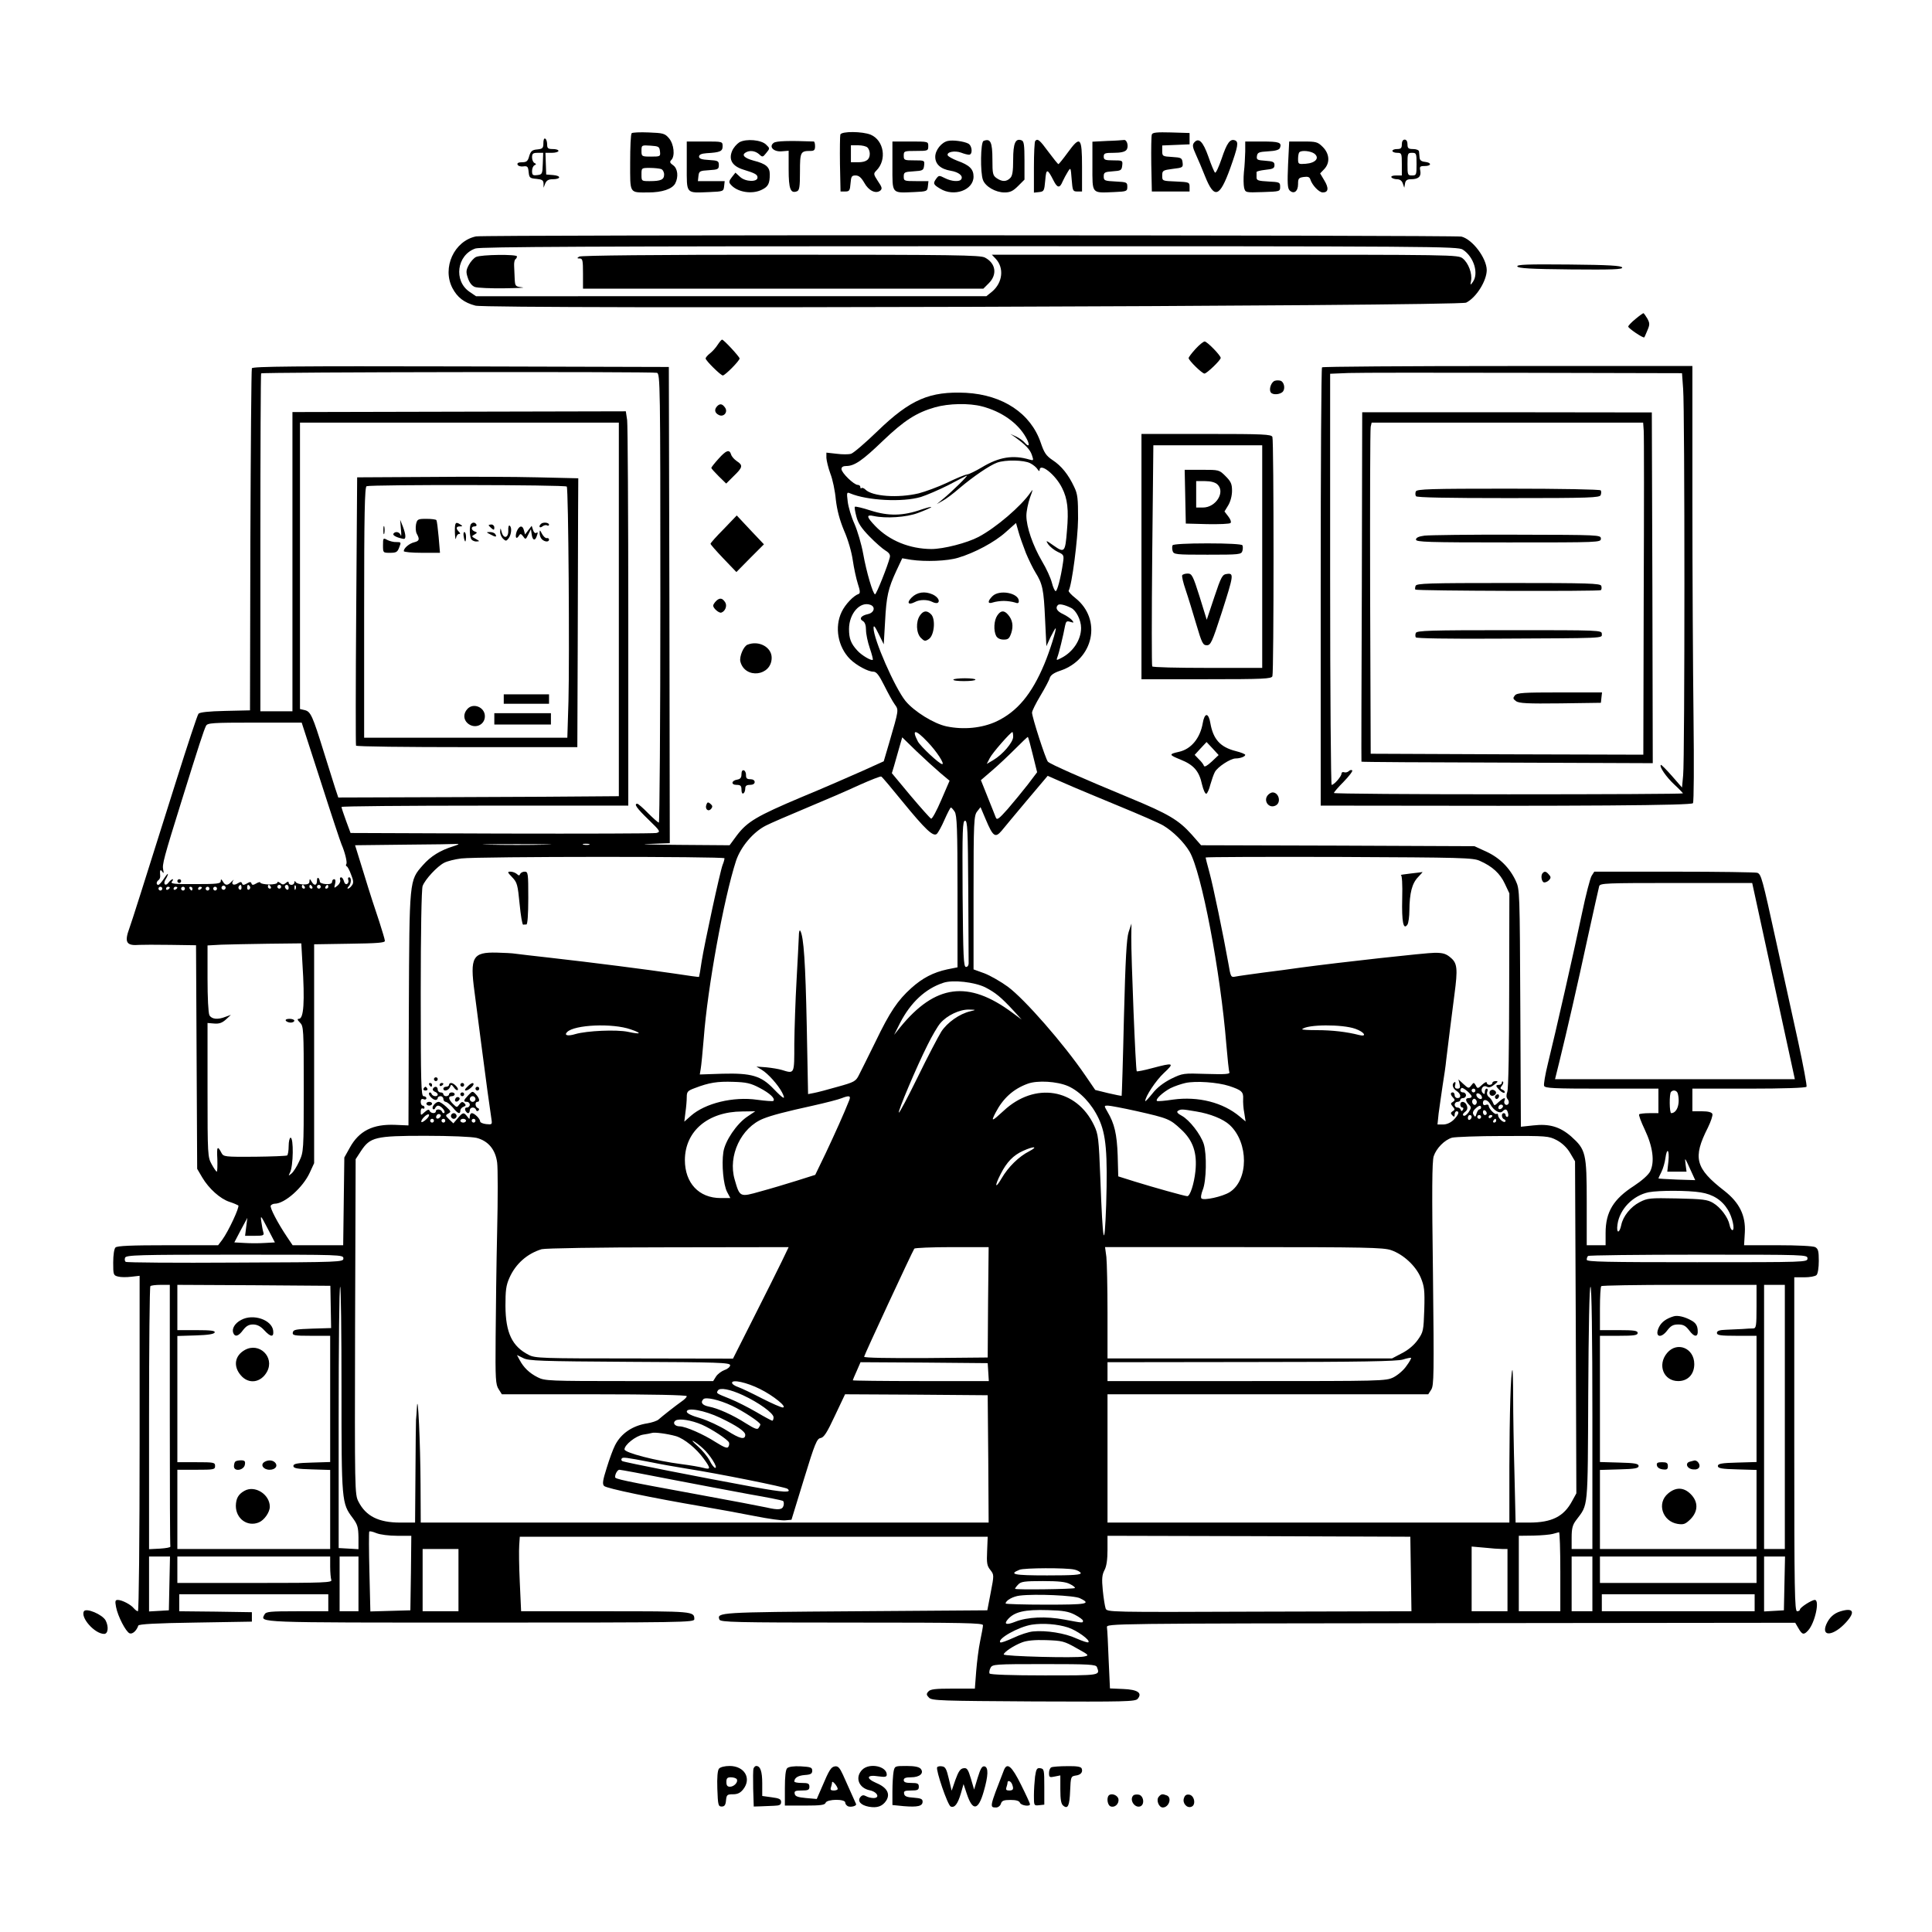 <svg version="1.0" xmlns="http://www.w3.org/2000/svg" width="1365.333" height="1365.333" viewBox="0 0 1024 1024"><path d="M334.8 70.6c-.5.4-.8 7.4-.8 15.5 0 16.8-.6 15.9 9.6 15.9 7.3 0 12.7-1.8 14.3-4.8 1.8-3.5 1.3-7.9-1.1-9.6-1.7-1.2-2-1.8-1-2.8 2.1-2.1 1.4-8.4-1.2-11.5-2.2-2.6-3.1-2.8-10.8-3.1-4.5-.2-8.6 0-9 .4zm15 9.6c.3 2.7.2 2.8-4.7 2.8-5 0-5.1-.1-5.1-3.1s.1-3 4.8-2.7c4.3.3 4.7.5 5 3zm.6 9.4c.9.3 1.6 1.6 1.6 2.9 0 2.7-1.7 3.5-7.6 3.5-4.4 0-4.4 0-4.4-3.5s0-3.5 4.4-3.5c2.4 0 5.1.3 6 .6zM445.4 71.3c-.2.7-.3 7.8-.2 15.7l.3 14.5h2.5c2.2 0 2.5-.5 2.8-4.3.3-3.7.6-4.2 2.7-4.2 1.7 0 3 1.1 4.6 3.9 2.3 4.2 6.1 6 8.5 4.1 1.1-1 .9-1.8-1.3-5-2.4-3.7-2.4-4-.8-5.6 5.7-5.7 4-16-3-19-4.4-1.8-15.4-1.9-16.1-.1zm14.4 6.9c.7.7 1.2 2.1 1.2 3.3 0 3.1-1.9 4.5-6.2 4.5H451v-9h3.8c2.1 0 4.3.5 5 1.2zM610.5 71.3c-.3.7-.4 7.8-.3 15.7l.3 14.5h20V99c0-2.4-.3-2.5-7.2-2.8-7.3-.3-7.3-.3-7.3-3.1 0-2.7.3-2.9 5.6-3.6 5.3-.6 5.5-.8 5.2-3.3-.3-2.5-.7-2.7-5.5-3-5.1-.3-5.3-.4-5.3-3.2v-2.9l7.3-.3 7.2-.3v-6l-9.8-.3c-7.4-.2-9.9 0-10.2 1.1zM288 75.9c0 2.6-.4 3-3.2 3.3-2.7.2-3.5.9-4.3 3.5-.7 2.7-1.4 3.3-3.8 3.3-1.8 0-2.7.4-2.4 1.2.2.7 1.5 1.2 3 1 2.3-.3 2.6.1 2.9 3 .3 3 .6 3.3 4.1 3.6 3 .3 3.7.7 3.8 2.5v2.2l.9-2.3c.7-1.6 1.8-2.2 3.9-2.2 4.4 0 4.7-1.8.4-2.2l-3.8-.3-.2-5.8-.2-5.7h3.4c1.9 0 3.5-.5 3.5-1 0-.6-1.3-1-3-1-2.5 0-3-.4-3-2.4 0-1.4-.4-2.8-1-3.1-.6-.4-1 .6-1 2.4zm-.3 10.8c-.2 5.5-.3 5.8-2.9 6.1-2.4.3-2.8 0-2.8-2.2 0-1.3.6-2.7 1.3-3 1-.5 1-.7 0-1.2-.7-.3-1.3-1.7-1.3-3 0-2 .5-2.4 3-2.4h2.9l-.2 5.7zM391.9 75.4c-1.4.9-3.2 2.9-3.9 4.7-1.9 4.6.2 8 6 9.8 6.2 1.9 7.5 2.6 7.5 4.2 0 2.5-6.4 2.3-9.2-.3l-2.5-2.3-1.9 2.4c-1.5 1.9-1.7 2.7-.7 3.8 3.4 4.2 11.5 5.5 16.7 2.8 3.3-1.6 4.1-3.3 4.1-8.1 0-3.9-2-5.6-8.7-7.3-4.7-1.3-6.3-2.9-4.2-4.2 2.2-1.4 5.1-1 7.2.8 1.8 1.7 2 1.7 3.8-.6 2-2.4 2-2.5 0-4.4-2.5-2.6-10.6-3.3-14.2-1.3zM410.1 75.7c-2.8 2-.1 4.9 4.3 4.5l3.6-.3v9.9c0 10.4 1 12.9 4.4 11.6 1.3-.5 1.6-2.3 1.6-10.4 0-10.5.3-11 5.6-11 1.9 0 2.4-.5 2.4-2.5 0-1.4-.3-2.5-.7-2.5-13.2-.5-19.9-.3-21.2.7zM502.4 74.7c-3.4.7-6.7 4.9-6.7 8.4 0 3.9 2.8 6.5 8.2 7.4 4.2.7 6.7 2.7 5.6 4.5-.9 1.5-5.2 1.2-8.7-.6-3-1.5-3.2-1.5-4.5.2-1.9 2.6-1.7 3.2 2 5.4 7.3 4.5 17.7.8 17.7-6.4 0-4-2.2-6.1-8.6-8.4-2.6-1-4.9-2.3-5.1-2.9-.6-1.8 3.8-2.6 7.1-1.4 1.5.6 3.4 1.1 4.2 1.1 2 0 1.8-4.7-.4-5.9-2.3-1.2-8.1-2-10.8-1.4zM521.3 74.7c-1.6.6-1.8 16.9-.3 20.7 1.3 3.5 6.7 6.6 11.4 6.6 3 0 4.5-.7 7.2-3.4l3.4-3.4V85.1c0-8.2-.3-10.3-1.5-10.7-3.3-1.3-4.5 1.5-4.5 10.2 0 6.2-.4 8.7-1.6 9.8-2 2-4.3 2-7.2 0-2-1.4-2.2-2.4-2.2-9.8 0-9.3-1-11.4-4.7-9.9zM548.7 74.7c-.4.3-.7 6.7-.7 14v13.4l2.8-.3c2.5-.3 2.7-.6 3.2-6.2.5-6.4 1.1-6.4 4.4.1 2 4 3.3 4.2 4.8.5.7-1.5 1.9-3.8 2.8-5.2 1.5-2.4 1.5-2.3 2 4 .5 6.1.6 6.5 3 6.5h2.5v-13c0-15.9-.9-16.8-7.6-7.6-2.4 3.3-4.6 6-4.9 6.1-.3 0-2.7-3-5.3-6.5-4.7-6.4-5.7-7.2-7-5.8zM586.8 74.7l-7.8.4V88c0 15-.6 14.3 11.5 13.8 6.7-.3 7-.4 7-2.8s-.3-2.5-6.2-2.8c-5.9-.3-6.3-.5-6.3-2.7 0-2.1.5-2.4 4.8-2.7 4.3-.3 4.7-.5 5-3.1.3-2.6.2-2.7-4.7-2.7-4.4 0-5.1-.3-5.1-2 0-1.8.7-2 5.4-2 3.5 0 5.8-.5 6.6-1.5 1.4-1.6.4-5.6-1.3-5.3-.7.1-4.7.4-8.9.5zM632.9 75.6c-1 1.2-.8 2.5.9 6.2 1.2 2.6 3.4 7.8 4.9 11.6 4.9 12.2 7.7 11.3 13.3-4.1 4.2-11.8 4.6-14.1 2.6-14.9-2.6-1-4.3 1.3-7.1 9.7-1.5 4.3-3 7.7-3.5 7.4-.4-.3-2-4-3.5-8.4-2.9-8.2-5.2-10.4-7.6-7.5zM743 76.5c0 2-.5 2.5-2.5 2.5-1.4 0-2.5.4-2.5 1 0 .5 1.1 1 2.5 1 2.4 0 2.5.3 2.5 6v6h-3.1c-1.7 0-2.8.4-2.4 1 .3.5 1.7 1 2.9 1 1.6 0 2.6.8 3.1 2.2l.8 2.3.4-2.3c.3-1.6 1.1-2.2 3.1-2.2 4 0 5.5-1.4 5-4.4-.5-2.3-.2-2.6 2.3-2.6 3.7 0 3.8-1.8.2-2.2-2-.2-2.8-.9-2.9-2.3-.1-1.1-.2-2.6-.3-3.3-.1-.6-1.4-1.2-3.1-1.2-2.5 0-3-.4-3-2.5 0-1.6-.6-2.5-1.5-2.5s-1.5.9-1.5 2.5zm7.8 10.5c0 5.7-.1 6-2.4 6s-2.4-.3-2.4-6 .1-6 2.4-6 2.4.3 2.4 6zM364 88c0 15.1-.7 14.3 12 13.8 7.4-.3 7.5-.4 7.8-3.1l.3-2.7h-14.2l.3-2.8c.3-2.5.7-2.7 5.6-3 4.7-.3 5.2-.5 5.2-2.7s-.5-2.4-5.2-2.7c-3.9-.2-5.3-.7-5.3-1.8 0-1 1.2-1.6 4-1.8 7.2-.4 8.5-1 8.5-3.7 0-2.5-.1-2.5-9.5-2.5H364v13zM473 88c0 15-.6 14.3 11.5 13.8 6.8-.3 7-.4 7.3-3.1l.3-2.7h-6.5c-6.3 0-6.6-.1-6.6-2.4s.4-2.5 5.3-2.8c4.8-.3 5.2-.5 5.5-3.1.3-2.7.2-2.7-5.2-2.7-5.3 0-5.6-.1-5.6-2.5s.2-2.5 6.5-2.5 6.5-.1 6.5-2.5c0-2.5 0-2.5-9.5-2.5H473v13zM660 80.2c-.1 2.9-.3 7.9-.7 11-.3 3.2-.2 6.9.1 8.3.7 2.6.7 2.6 9.9 2.3 9.1-.3 9.2-.3 9.2-2.8 0-2.4-.3-2.5-6.2-2.8-5.5-.3-6.3-.6-6.3-2.2v-2.8c0-.4 2.1-.9 4.7-1.2 4-.4 4.8-.8 4.8-2.5s-.8-2-4.8-2.3c-4.3-.3-4.8-.5-4.5-2.5.3-1.9 1-2.2 6-2.5 3.9-.2 5.8-.8 6.2-1.8 1.1-2.9-.4-3.4-9.5-3.4H660v5.2zM682.7 87.2c-.4 9.6-.3 12.6.8 13.7 2.2 2.2 4.5.6 4.5-3.3 0-3 .3-3.4 3-3.8 2.2-.3 3.1 0 3.5 1.3 1 3.1 4.6 6.9 6.6 6.9 3 0 3.3-2.3.8-6.4l-2.2-3.7 2.2-2.3c3.1-3.3 2.8-8.1-.8-11.7-2.7-2.7-3.5-2.9-10.4-2.9h-7.4l-.6 12.2zm13.9-5.8c3 2.3.7 5-4.5 5.4-3.9.3-4.1.2-4.1-2.6 0-1.6.3-3.2.7-3.5 1.1-1.2 5.9-.7 7.9.7zM252.3 125.3c-11.6 2.4-18.1 16.6-12.5 27.4 2.6 4.9 6.1 7.7 12.2 9.3 6.9 1.9 521.4.3 525.1-1.6 5.4-2.7 10.9-11.6 10.9-17.3-.1-6.3-7.5-16.2-13.4-17.7-3.5-.8-518-1-522.3-.1zm523 7c5.9 3.8 8.6 12.7 5.3 17.2-1.3 1.8-1.4 1.8-.9-.7.7-3.8-1.4-9.4-4.4-11.8-2.5-2-3.8-2-126.1-2H525.7l2.1 2.2c4.5 4.9 3.6 12.6-1.9 17.3l-3.1 2.5H252.3l-3.4-2.3c-8.6-5.8-6.8-19.6 3.1-23 2.8-.9 62.2-1.2 262.1-1.2 247.5 0 258.6.1 261.2 1.8z"/><path d="M252.3 136.2c-1.1.5-2.9 2.5-3.8 4.2-1.5 2.8-1.6 3.8-.5 7 .8 2.4 2.1 4.1 3.7 4.7 1.3.5 8.4.8 15.6.7 7.3-.1 11.5-.3 9.5-.5-3.6-.4-3.8-.6-4-4.4-.1-2.1-.2-5.3-.3-6.9-.1-1.7.2-3.3.7-3.6.4-.3.8-.9.8-1.5 0-1.2-18.9-1-21.7.3zM307 136c-1.3.8-1.2 1 .3 1s1.7 1.1 1.7 8v8h212.2l2.9-2.9c4.6-4.6 3.7-10.6-2.1-13.6-2.5-1.3-16.2-1.5-108.2-1.5-66.3 0-105.9.4-106.8 1zM804.2 141.2c.4 1 6.9 1.4 28.2 1.6 22.1.2 27.7 0 27.4-1-.4-1-6.9-1.4-28.2-1.6-22.1-.2-27.7 0-27.4 1zM866.8 169.1c-2.1 1.7-3.8 3.5-3.8 4 0 .9 8 6.3 8.5 5.7.2-.2.9-1.9 1.7-3.8 1.3-3 1.2-3.8-.1-6.2-.9-1.5-1.8-2.8-2.1-2.8-.3.1-2.2 1.4-4.2 3.1zM380.4 182.7c-1 1.6-2.8 3.6-4.1 4.6-1.3 1-2.3 2.2-2.3 2.7 0 1.1 8 9 9.1 9 1.2 0 8.9-7.8 8.9-9 0-.9-8.4-10-9.3-10-.3 0-1.3 1.2-2.3 2.7zM633.6 185c-2 2.2-3.6 4.3-3.6 4.8 0 1.2 7.1 8.2 8.4 8.2 1.2 0 8.6-7.1 8.6-8.3 0-1.3-7.2-8.7-8.5-8.7-.7 0-2.9 1.8-4.9 4z"/><path d="M133.5 195.2c-.3.7-.6 41.8-.8 91.3l-.2 90-13.2.3c-8.8.2-13.4.7-14.1 1.5-.6.7-5.8 16.5-11.7 35.2-18.8 59.7-23.3 73.9-24.9 78.4-2.8 7.6-1.7 9.5 5.4 8.9 1.4-.1 8.7-.1 16.2 0l13.7.2.3 59.2.3 59.3 2.7 4.6c3.5 5.9 9.5 11.3 14.4 12.9 2.2.7 4.2 1.6 4.7 1.9.8.8-5.2 13.7-8.5 18.2l-2.2 2.9H89c-19.4 0-26.9.3-27.8 1.2-.7.7-1.2 4-1.2 8 0 6.4.1 6.8 2.6 7.4 1.4.4 4.5.4 7 .1l4.4-.5v88.9c0 50.3-.4 88.9-.9 88.9s-1.4-.7-2.2-1.6c-1.6-2-6.3-4.4-8.5-4.4-1.3 0-1.5.6-.9 3.7.9 4.9 5.2 13.2 7.2 14 1.5.6 3.7-1.4 4.6-4.1.2-.8 9.7-1.3 30.3-1.6l29.9-.5v-5l-19.2-.3L95 854v-9h79v9h-16.5c-14.6 0-16.5.2-17.3 1.7-2.3 4.4-5.9 4.3 113.9 4.3 109 0 113.9-.1 113.9-1.8 0-4.2-.6-4.2-47.1-4.2h-44.7l-.7-15.3c-.4-8.3-.5-17.2-.3-19.7l.3-4.5h248l-.3 7.5c-.3 6.4-.1 7.9 1.7 10.1 2 2.6 2 2.7.2 12l-1.8 9.4-70.1.5c-72.3.5-73.3.6-71.9 4.4.6 1.4 8 1.6 70.2 1.6 59.7 0 69.5.2 69.5 1.4 0 .8-.7 4.6-1.5 8.4-.8 3.8-1.7 11-2.1 16l-.7 9.2H505c-9.4 0-12 .3-13 1.6-1.1 1.2-1 1.8.4 3.2 1.5 1.6 6.4 1.7 55.5 2 48.4.2 53.9.1 55.1-1.4 2.6-3.1 0-4.9-7.7-5.2l-7-.3-.7-15.2c-.3-8.4-.7-16.1-.9-17.2-.2-2 .5-2 182.3-2.2l182.5-.2 1.7 2.9c2 3.5 2.9 3.7 5.2 1.1 3.6-4 6.2-16.1 3.5-16.1-1.7 0-7.9 4-7.9 5.1 0 .5-.7.9-1.5.9-1.3 0-1.5-10.5-1.5-88.5V677h5.3c2.9 0 5.8-.5 6.5-1.2.7-.7 1.2-3.9 1.2-7.5 0-5.1-.3-6.4-1.9-7.3-1.2-.6-9.4-1-19.8-1h-17.9l.4-6.8c.5-9-2.9-15.8-10.8-22-15.5-12-16.9-17.5-8.8-33.5 1.6-3.3 2.7-6.5 2.4-7.3-.4-.9-2.2-1.4-5.6-1.4h-5v-12h29.9c18.4 0 30.2-.4 30.6-1 .3-.5-1.7-11.2-4.4-23.7-2.8-12.6-8-36.3-11.6-52.8-7.5-34.2-8-36.1-10.1-36.9-.9-.3-20.6-.6-44-.6H845l-1.4 2.2c-.8 1.3-3.1 10.2-5.1 19.8-4 19.2-14.1 63.6-18.1 79.8-1.4 5.7-2.3 11-2 11.7.4 1.3 5.2 1.5 30.6 1.5h30v13h-4.8c-2.7 0-5.1.3-5.4.6-.4.3 1 4 3 8.2 4.3 9.1 5.3 17.1 2.8 22.1-1 1.9-4.4 4.9-8.5 7.6-10.9 7-15.1 13.8-15.1 25v6.5h-10v-22.8c0-26.1-.5-27.9-8.3-34.9-5.9-5.1-11.5-6.8-20.1-5.8l-6.5.7-.3-62.9c-.3-61.7-.3-62.9-2.4-67.4-3.2-6.9-8.6-12.3-15.6-15.5l-6.3-2.9-72.4-.3-72.5-.2-5-5.7c-6.9-7.7-12.3-10.9-32.6-19.3-25.8-10.7-42.4-18-43.6-19.3-1.2-1.3-8.4-23.6-8.4-26 0-.9 2-4.9 4.4-8.9 2.4-4 4.7-8.3 5-9.5.5-1.5 2.2-2.7 5.5-3.8 17.8-5.9 22.3-27.2 8.1-38.5-2.2-1.7-3.8-3.5-3.6-3.9 1.7-2.7 4.9-27.3 5-38.1 0-10.8-.2-13.1-2.1-17-3-6.4-6.7-11.1-11.5-14.2-3.4-2.3-4.4-3.9-6.2-9.2-5.3-15.5-20-25.3-39.6-26.4-19.2-.9-29.4 3.4-46.9 20.3-6.4 6.2-12.7 11.6-14 12-1.3.4-4.7.4-7.7 0l-5.4-.6v2.8c.1 1.5 1 5.3 2.1 8.3 1.2 3 2.5 9.2 2.9 13.8.7 5.8 2 10.7 4.4 16.5 2.1 4.7 4 11.4 4.6 15.7.6 4.1 1.8 9.7 2.7 12.5 1.2 3.6 1.3 5 .4 5.3-2.7.9-7.1 5.5-9 9.5-3.9 8.1-2 18.6 4.5 25.1 3.4 3.3 9.5 6.6 12.3 6.6 1.6 0 3 1.8 5.7 7.2 2 4 4.5 8.6 5.6 10.1 2.2 3.1 2.3 2.5-3 20.7l-2.8 9.5-11.5 5.2c-6.3 2.8-20.7 9.1-32.1 13.8-23.7 10-28.7 13-34.2 20.2l-3.9 5.3-27.1-.2c-14.9-.1-22-.4-15.8-.5l11.2-.4-.2-126.2-.3-126.2-110.3-.3c-87.7-.2-110.4 0-110.7 1zm214.7 2.4c1.7.5 1.8 6.1 1.8 119.5 0 65.4-.4 118.9-.8 118.9s-3-2.3-5.7-5c-2.7-2.8-5.3-5-5.7-5-2 0-.3 2.4 5.9 8.4 6.3 6.1 6.5 6.5 4.2 7.1-1.3.3-38.3.4-82.3.3l-79.8-.3-2.4-6.5c-1.3-3.6-2.4-6.8-2.4-7.3 0-.4 34.2-.7 76-.7h76v-99.9c0-54.9-.3-101.9-.6-104.4l-.7-4.7-88.3.2-88.4.2V377h-17v-89.3c0-49.2.2-89.6.4-89.8.7-.7 207.7-1 209.8-.3zm172.3 17.8c10.4 2.7 19 8.8 23.3 16.5 2.3 4 1.7 5.6-.9 2.5-.7-.8-2.6-2.2-4.3-3l-3.1-1.4 2.5 1.7c5.6 4.1 7.9 6.5 8.9 9.4 1 3 1 3.1-1.2 2.5-8.7-2.6-16.2-1.4-25.3 4.1-3.2 1.9-6.8 3.7-7.9 3.8-1.1.1-5.9 2.1-10.6 4.4-4.7 2.2-11.5 4.7-15 5.6-11 2.6-24.6 1.6-28.2-2-.8-.8-1.7-1.1-2.1-.8-.3.4-.6.1-.6-.5 0-.7-.6-1.2-1.4-1.2-2 0-8.6-6.4-8.6-8.4 0-1.1.9-1.6 2.5-1.6 4.4 0 8.6-2.9 19.5-13.4 11.2-10.7 17.7-14.9 27.5-17.7 7.3-2.1 18.2-2.3 25-.5zM328 323v99l-13.2.1c-7.3.1-40.8.3-74.4.4l-61.1.2-1.7-5.1c-.9-2.8-3.6-11.4-6-19.1-5.9-19-6.9-21.3-10-22.1l-2.6-.6V224h169v99zm218-77.5c1.6.8 3.4 2.3 3.9 3.2.6 1 1.1 1.2 1.1.5.1-4.2 8.4 2.3 11.9 9.4 2.9 5.7 3.6 11.5 2.6 22.7-.9 11.4-1.3 11.9-7 7.9-4.1-2.9-4.4-3-3-.8.9 1.3 3.2 3.2 5.1 4.1 3.3 1.5 3.4 1.8 2.8 5.8-1.2 8.2-3.1 15.2-3.9 15-.5-.1-1.4-2.1-2-4.5-.6-2.4-2.9-7.5-5.2-11.3-4.9-8.4-8.3-18.2-8.3-24.2 0-2.3.9-6.6 1.9-9.5 1.7-4.5 1.7-4.9.3-2.8-4.9 7.2-18.3 18.7-27.6 23.6-6.1 3.2-18.5 6.4-25 6.4-11.5-.1-22.2-4.4-29.7-12.2-4.7-4.9-4.9-6.2-.8-5.3 6.4 1.4 17.3.7 23.4-1.6 3.3-1.2 6.4-2.6 7-3 .5-.5-1.7 0-5 1.1-9.9 3.5-17.6 3.6-27 .6-4.3-1.4-8.1-2.3-8.4-2-.3.2.1 2.6.8 5.2.9 3.5 2.7 6.2 6.9 10.5 3.1 3.2 7 6.6 8.5 7.5 2 1.2 2.7 2.3 2.3 3.7-1 4.2-7.1 19.5-7.8 19.5-1.1 0-4.6-11.9-6.3-21.5-.9-5-3-12.1-4.6-15.8-1.7-3.7-3.3-9.1-3.6-11.9-.6-4.8-.5-5.1 1.3-4.3 9 3.8 27.8 4.8 37.5 1.9 2.9-.9 9.4-3.7 14.4-6.2 4.9-2.6 9.4-4.9 9.9-5.1 1.3-.5-8.2 8.8-12.4 12.2l-3.5 2.9 3.2-1.8c1.7-.9 5.7-3.9 8.9-6.7 7.2-6.1 16-12.1 19.9-13.5 4.5-1.6 14.2-1.4 17.5.3zm-2.3 47.5c1.5 3.6 3.8 8.3 5.1 10.4 3.8 6.1 4.4 9 5.1 24.6l.7 14.5 2.2-4.8c1.3-2.6 2.5-4.7 2.7-4.7.7 0-3.2 12.4-6 19-6.7 16-14.4 25.2-25.4 30.4-7.6 3.5-17.3 4.5-26.4 2.6-6.7-1.4-17.2-7.9-21.8-13.5-5.7-7.1-16.9-32.7-16.9-38.6 0-1.8.7-1 2.7 3.1l2.7 5.5.7-12c.7-13.5 1.6-17.5 6-27l3.1-6.6 4.7.8c7.5 1.1 19.2.7 25-1.1 8.7-2.6 19.2-8.2 25.1-13.5l5.5-4.9 1.3 4.6c.7 2.6 2.5 7.6 3.9 11.2zm-82.3 27.6c2.8 1.1 1.9 4.2-1.4 4.9-3.7.8-4.8 2.5-2.6 3.7 1 .6 1.6 2.2 1.6 4.7 0 2.1.9 6.4 2 9.6 1.1 3.2 1.8 6 1.6 6.2-.7.7-6-2.4-8.2-4.9-3.4-3.7-4.4-6.3-4.4-11.4 0-8.2 5.9-14.9 11.4-12.8zm106.3 1.6c2.7 1.3 5.3 6.5 5.3 10.6 0 6.3-4.2 12.7-10.4 15.9-2.7 1.4-2.8 1.4-2.2-.3.8-1.9 3.2-11.7 4.1-16.7.5-2.4.9-2.7 2.8-2.1 1.9.6 2 .5.9-.9-.7-.8-2.8-2.3-4.7-3.2-3.3-1.5-4.3-3.3-2.8-4.8.7-.8 3.6-.2 7 1.5zm-397.7 92c5.5 17.2 10.5 32.2 11 33.3 1.8 4.1 3.1 9.5 2.6 10.4-.4.5-.3 1.1.2 1.3.4.1 1.5 2.1 2.3 4.4 1.3 3.2 1.4 4.4.4 5.7-.7 1-1.6 1.7-2.1 1.7-.4 0-.3-.5.4-1.2 1.4-1.4 1.6-4.8.2-4.8-.5 0-.7.6-.4 1.4.3.8 0 1.7-.6 2.1-.7.4-1.4-.2-1.7-1.4-.3-1.2-1-2.1-1.5-2.1-.6 0-.8.6-.5 1.4.3.7-.3 2.1-1.4 3-1.9 1.5-1.9 1.5-1.3-.9.4-1.5.2-2.5-.5-2.5-.6 0-1.1.6-1.1 1.4 0 .9-1.1 1.3-3.2 1.2-1.8-.1-3.3-.7-3.3-1.3 0-.6-.3-1.5-.7-1.9-.5-.4-.8.2-.8 1.4 0 2.6-1.5 2.9-2.9.4-.9-1.5-1-1.6-1.1 0 0 1.2-.9 1.6-3.2 1.6-1.8-.1-3.6-.6-4-1.2-.5-.8-.8-.7-.8.1 0 .7-.7 1.3-1.5 1.3s-1.5-.5-1.5-1.1c0-.8-.5-.8-1.5.1-1.2 1-1.8 1-3 0-.9-.7-1.5-.8-1.5-.2 0 .6-2 1-4.5 1-2.5-.1-4.5-.5-4.5-1 0-.4-1-.3-2.1.4-1.7 1-2.3 1-2.6.1-.3-1-.9-1-2.5 0-1.6.9-2.2.9-2.5 0-.3-1-.9-1-2.3-.1-2.2 1.4-3.7.5-2.4-1.5.5-.7.2-.5-.8.5-2.1 2.3-3.4 2.3-4.7 0-.9-1.4-1-1.4-1.1-.2 0 1.4-2 1.6-13.5 1.6-11.1.1-13.3-.2-12.4-1.3.6-.7.8-1.3.4-1.3s-1.4.8-2.1 1.7c-1.7 2.4-3.2.8-1.6-1.7.7-1.1 1.2-2.3 1.2-2.7 0-.5-1 .7-2.1 2.4-1.2 1.8-2.5 3.3-3 3.3-1.2 0-1.1-1.7.1-2.5.6-.4 1-1.4.9-2.3-.3-3 .1-3.7 1.1-2.2.8 1.1.9.9.5-1-.6-2.8.2-5.9 9.9-37 8.9-28.6 11.7-37.2 12.8-39.3.8-1.5 3.1-1.7 25.8-1.7h24.9l10.1 31.2zm321.7-20.9c4.8 5 9.1 11.7 7.7 11.7-1.5 0-11.5-9.4-12.9-12-3.5-6.7-1.3-6.6 5.2.3zm45.3-2.8c0 2.9-5.5 9.4-10.6 12.4l-3.4 2 1.6-3.1c1.4-2.8 11.1-13.8 12-13.8.2 0 .4 1.1.4 2.5zm10.4 9.5 2.3 9.3-5 6.6c-2.8 3.6-7.6 9.4-10.6 12.9-4.7 5.3-5.7 6-6.3 4.5-.4-1-2.3-5.9-4.3-10.8l-3.6-9 5.8-5c3.2-2.7 8.7-7.9 12.3-11.5 3.6-3.6 6.6-6.5 6.8-6.4.2.1 1.4 4.4 2.6 9.4zm-49 9.7 4.9 4.1-4.4 10.2c-2.4 5.6-4.8 10.1-5.4 9.9-.5-.2-5.4-5.7-10.9-12.2l-9.9-11.9 1.1-3.6c.6-2 1.8-6.3 2.7-9.5l1.7-5.9 7.6 7.4c4.3 4.1 9.9 9.2 12.6 11.5zm-20.1 15.1c12.1 14.8 16.3 18.8 18.2 17.2.7-.6 2.6-4 4.1-7.5 1.6-3.6 3.1-6.5 3.4-6.5.3 0 1.2 1 2 2.2 1.2 1.9 1.5 8.9 1.5 42.4v40.1l-5.5 1.1c-7.3 1.6-13 4.5-19 9.9-7.2 6.5-11.3 12.5-19 28.5-3.9 7.9-7.8 15.8-8.8 17.7-1.6 3.2-2.5 3.7-11.2 6.1-5.2 1.5-10.9 3-12.6 3.3l-3.1.6-.7-36.2c-.7-33.5-1.6-47.1-3.4-50.3-.4-.8-.8.5-.8 2.9-.1 2.3-.6 12.7-1.2 23.2-.6 10.4-1.1 25.6-1.2 33.7 0 16.3.2 16-6.6 13.9-1.6-.5-5.3-1.1-8.2-1.4l-5.3-.4 2.8 1.7c3.4 2 8.7 8 10.8 12 2.2 4.3.9 3.7-4.5-1.9-6.6-6.9-11.7-8.4-27.1-8l-12 .4.5-3c.3-1.6 1-8.9 1.6-16.1 2-26.9 10.6-74 17.1-94.1 2.5-7.5 9.1-15.3 15.8-18.7 2.5-1.3 12.3-5.5 21.6-9.4 9.4-3.9 21.9-9.3 27.9-12.1 6.1-2.7 11.3-4.8 11.7-4.5.5.2 5.5 6.2 11.2 13.2zm90.5-7.7c2.6 1.1 13.5 5.7 24.2 10.1 10.7 4.4 21.3 9 23.5 10.3 5.2 3.1 11 8.8 14 13.9 6.3 10.7 16.4 63.6 19.5 102.4.6 7.2 1.3 13.8 1.6 14.5.4 1-2 1.2-12.1.9-12.4-.4-12.6-.4-18.8 2.6-4.1 2.1-7.5 4.7-9.9 7.8-2.1 2.6-3.8 4.4-3.8 4 0-2.4 5.6-10.9 9.9-14.9 5.8-5.4 5.2-5.6-6.1-2.6-4.4 1.2-8.1 1.9-8.3 1.7-.6-.5-3-60.7-2.9-71.3l.1-7-1.5 4.5c-1.1 3.4-1.7 14.5-2.5 45.5-.5 22.5-1.1 41.1-1.2 41.3-.1.1-3.3-.5-7.1-1.4l-6.9-1.7-5.2-7.6c-11.6-17-32.2-40.5-41.1-47.1-3.7-2.7-9.3-5.9-12.4-7.1l-5.8-2.1v-40.7c0-37.7.2-40.8 1.9-43l1.8-2.3 2.8 6.6c3.8 9 5 9.9 8.4 5.9 1.4-1.8 7.5-9 13.5-16.2l10.9-12.9 4.3 1.9c2.4 1 6.5 2.8 9.2 4zm-55.6 54.1c.1 20 .2 37.4.2 38.8.1 1.6-.5 2.5-1.4 2.5-1.3 0-1.5-5.2-1.8-38.8-.2-34 0-38.7 1.3-38.7s1.5 4.6 1.7 36.2zm-272.8-22.7c-7.1 2.2-12.1 5.3-16.3 10.1-7.2 8.2-7.1 7.3-7.4 76.5l-.2 61.4-7-.3c-11.9-.5-19.2 3.2-24.1 12.1l-2.9 5.2-.3 23.2-.3 23.3h-26.8l-2.9-4.3c-5.1-7.6-9.3-15.7-8.7-16.7.3-.5 1.3-1 2.1-1 5.3 0 15-8.6 18.6-16.5l2.3-5v-116l18.8-.3c14.5-.2 18.7-.5 18.7-1.5 0-.7-1.4-5.3-3-10.3-1.7-4.9-5.3-16-7.9-24.6l-4.9-15.8 26.2-.3c14.3-.1 27-.3 28.1-.4 1.1 0 .2.5-2.1 1.2zm48.4-.8c-8.2.2-21.4.2-29.5 0-8.2-.1-1.5-.3 14.7-.3s22.9.2 14.8.3zm23.5 0c-.7.2-2.1.2-3 0-1-.3-.4-.5 1.2-.5 1.7 0 2.4.2 1.8.5zm71.7 7.2c0 .5-.4 2.1-1 3.5-1.4 3.7-9.6 41.7-11.1 51.1-.6 4.4-1.3 8.1-1.4 8.3-.1.1-6-.7-13.1-1.8-13.5-2-42.9-5.8-66.9-8.5-7.7-.8-15.4-1.8-17.2-2-1.7-.3-6.2-.5-10-.6-12.8-.3-14.3 2.3-11.8 20.8.9 7 2.5 19.5 3.6 27.8 2.1 16.5 4.7 35.4 5.4 39.8.4 2.7.3 2.8-2.8 2.5-1.7-.2-3.2-.8-3.2-1.4 0-1.4-3-4.4-4.4-4.4-.6 0-1.1.8-1.1 1.7-.1 1.7-.1 1.7-1.4 0-1.8-2.3-2.3-2.2-5 1l-2.3 2.7-2.2-2.1c-2.1-2-2.1-2.2-.5-3.1 1.6-.9 1.5-1.2-1.1-3.6-1.5-1.4-3.3-2.6-4-2.6-1.7 0-4 2.9-3 3.8.4.4 1 .1 1.2-.6.3-.6.9-1.2 1.5-1.2 1.5 0 4.1 3 3.3 3.8-.4.4-1 .1-1.2-.6-.5-1.4-3.3-1.6-3.3-.2 0 1.4-2.8 1.2-3.3-.3-.3-.8-1-.7-2.6.7-2.1 1.9-2.1 1.9-2.1-.3 0-1.2.4-1.9 1-1.6.6.3 1 .1 1-.4 0-.6-.4-1.1-1-1.1-.5 0-1-.9-1-2 0-1.3.5-1.8 1.5-1.4.8.4 1.5.1 1.5-.5s-.7-1.1-1.5-1.1c-1.3 0-1.5-6.7-1.5-54.4 0-32.2.4-55.5 1-57 1.3-3.5 7.7-10.4 11.4-12.3 1.7-.9 5.8-1.9 9.1-2.3 9.4-1.1 139.5-1.1 139.5-.1zm400.4 1.4c6.6 2.9 10.7 6.7 13.2 12.1l2.4 5.1-.1 51.4c0 29.9-.4 52.4-1 53.8-.6 1.7-.6 3 .2 3.9.6.7.8 1.8.4 2.4-.9 1.5-2.8.1-2.1-1.6.8-2-.4-1.7-3.1.7-2.2 2.1-2.3 2.1-3 .3-.4-1-1.3-2.4-2.2-3-.8-.6-1.2-1.8-.8-2.8.4-.9.2-1.6-.3-1.6-.6 0-1 .8-1 1.7 0 1.2-.3 1.4-1 .7-1.7-1.7-.1-4.5 1.9-3.5 1.2.7 2.4.4 4.1-1 2-1.5 2.2-1.9.8-1.9-1 0-1.8.4-1.8 1 0 .5-.7 1-1.5 1s-1.5-.5-1.5-1.2c0-.6-1.1-.1-2.4 1.1-2.3 2.2-2.5 2.2-3.4.4-1-1.7-1.1-1.7-2.4 0-1.3 1.7-1.5 1.7-4.1-.7l-2.7-2.5.6 2.4c.5 1.9.2 2.5-1.1 2.5-1.2 0-1.6-.6-1.2-2 .3-1.1.1-1.8-.4-1.4-1.6.9-1 3.3 1.1 4.6 2.3 1.5 2.7 3.8.5 3.8-.8 0-1.5-.7-1.5-1.5s-.4-1.5-1-1.5c-1.4 0-1.3 1.3.2 2.8 1 1 1 1.5-.1 2.2-1.3.7-1.3 1.1-.1 2.5s1.2 1.8-.1 2.5c-1.1.7-1.1 1.2-.1 2.2.9.9 1.2.9 1.2-.5 0-.9.5-1.7 1-1.7 1.7 0 1.1 1.8-1.5 4.5-1.7 1.6-3.7 2.5-5.6 2.5h-3l.6-5.8c.4-3.1 1.4-9.8 2.1-14.7.8-5 1.7-11 1.9-13.5.7-6.1 3.2-25.7 4.4-35 1.8-13.5 1.5-16.5-2-19.4-2.4-2.1-4.1-2.6-8.4-2.6-4.6 0-49.9 5-71.5 7.9-4.1.6-12.9 1.8-19.5 2.6-6.6.9-13.2 1.8-14.6 2.1-2.5.5-2.6.3-3.8-6.8-2.6-14.6-8.1-41.3-10.1-48.5-1.1-4-2-7.6-2-7.8 0-.3 31.8-.4 70.8-.3 65.3.3 71 .4 74.6 2.1zm147.5 26.4c3.9 17.8 18 82.7 18.8 86.5l.6 2.8H824.2l2.3-9.3c4.1-16.7 9.4-39.8 15-65.7 3.1-14 5.8-26.3 6.1-27.3.5-1.6 3.3-1.7 40.8-1.7h40.3l3.2 14.7zm-812.5-11.6c-.3.5-1 .7-1.5.3-.5-.3-.7-1-.3-1.5.3-.5 1-.7 1.5-.3.5.3.7 1 .3 1.5zm8.6-.5c0 .8-.5 1.2-1 .9-.6-.4-.8-1.1-.5-1.6.9-1.4 1.5-1.1 1.5.7zm4.5-.7c.3.5.1 1.2-.5 1.6-.5.3-1-.1-1-.9 0-1.8.6-2.1 1.5-.7zm11 .1c.3.5.1 1-.4 1-.6 0-1.1-.5-1.1-1 0-.6.2-1 .4-1 .3 0 .8.4 1.1 1zm5.5 0c0 .5-.4 1-1 1-.5 0-1-.5-1-1 0-.6.5-1 1-1 .6 0 1 .4 1 1zm4 .6c0 .8-.4 1.2-1 .9-.5-.3-1-1-1-1.6 0-.5.5-.9 1-.9.6 0 1 .7 1 1.6zm3.7.6c-.3.8-.6.5-.6-.6-.1-1.1.2-1.7.5-1.3.3.3.4 1.2.1 1.9zm4.8-1.2c.3.5.1 1-.4 1-.6 0-1.1-.5-1.1-1 0-.6.2-1 .4-1 .3 0 .8.4 1.1 1zm4 0c.3.5.1 1-.4 1-.6 0-1.1-.5-1.1-1 0-.6.2-1 .4-1 .3 0 .8.4 1.1 1zm4.5 0c0 .5-.4 1-1 1-.5 0-1-.5-1-1 0-.6.5-1 1-1 .6 0 1 .4 1 1zm4 0c0 .5-.5 1-1.1 1-.5 0-.7-.5-.4-1 .3-.6.8-1 1.1-1 .2 0 .4.4.4 1zm-88 1c0 .5-.4 1-1 1-.5 0-1-.5-1-1 0-.6.5-1 1-1 .6 0 1 .4 1 1zm4-.6c0 .3-.4.8-1 1.1-.5.3-1 .1-1-.4 0-.6.5-1.1 1-1.1.6 0 1 .2 1 .4zm4 0c0 .3-.4.8-1 1.1-.5.3-1 .1-1-.4 0-.6.5-1.1 1-1.1.6 0 1 .2 1 .4zm4 .6c0 .5-.4 1-1 1-.5 0-1-.5-1-1 0-.6.5-1 1-1 .6 0 1 .4 1 1zm4 0c0 .5-.2 1-.4 1-.3 0-.8-.5-1.1-1-.3-.6-.1-1 .4-1 .6 0 1.1.4 1.1 1zm5-.6c0 .3-.4.8-1 1.1-.5.3-1 .1-1-.4 0-.6.5-1.1 1-1.1.6 0 1 .2 1 .4zm4 .6c0 .5-.4 1-1 1-.5 0-1-.5-1-1 0-.6.5-1 1-1 .6 0 1 .4 1 1zm4 0c0 .5-.4 1-1 1-.5 0-1-.5-1-1 0-.6.5-1 1-1 .6 0 1 .4 1 1zm45.3 39.7c1.3 20.3.7 29.3-1.9 29.3-1 0-.8.6.6 2 1.9 1.9 2 3.3 2 35.2 0 32.8-.1 33.4-2.4 38.3-1.2 2.7-3.1 5.7-4.1 6.5-1.7 1.4-1.7 1.3-.8-.5 1.8-3.4 2-18.5.3-18.5-.5 0-1 2-1 4.4 0 2.5-.4 4.7-.8 5-.5.3-8.3.6-17.3.7-15.8.1-16.4 0-17.5-2-2.1-4.1-2.6-3.5-2.2 3.2.1 3.7 0 6.7-.3 6.7s-1.5-1.7-2.7-3.9c-2.1-3.8-2.2-4.7-2.2-39.4v-35.5l3.6.3c2.7.2 4.2-.4 6.2-2.2l2.6-2.4-2.8 1c-4.2 1.7-7.4 1.3-8.6-.8-.6-1.2-1-9.3-1-19.5v-17.5l7.3-.4c3.9-.1 15.1-.4 24.8-.5l17.6-.2.6 10.7zm361.9 12.6c5.4 2.8 8.3 5.1 15.3 12.7l4 4.4-5-3.7c-23.3-17.3-40.8-15-59.4 7.8l-3.2 4 3.2-6.4c5.6-10.8 13.4-18.1 22.9-21.2 5-1.7 16.5-.4 22.2 2.4zm-7.9 12.7c-5.7 1.3-12.3 6-15.4 10.8-1.6 2.6-7.3 13.4-12.5 24.1-5.2 10.6-9.7 19.1-10 18.8-.6-.6 9.4-24.3 15.2-35.8 2.3-4.7 5.4-10 6.8-11.6 3.5-4.1 10.2-7.3 15.1-7.2 4 .1 4 .1.8.9zm-180 9.6c6.2 2.1 5.5 2.8-1.4 1.3-6.1-1.3-21.8-.6-28 1.2-3.9 1.2-6.1.7-4.3-1.1 3.9-3.9 24-4.8 33.7-1.4zm384.1-.3c4.8 1.7 6.4 4.4 2 3.3-6.5-1.7-14.4-2.6-22.3-2.6-4.6 0-8.2-.2-7.9-.5 2.5-2.6 21.3-2.7 28.2-.2zm-315.8 31.3c5.4 2.8 8.5 5.7 7.3 6.9-.3.3-4.2 0-8.6-.6-12.6-1.8-27.5 1.8-35.1 8.5l-3.5 3.1.6-4.9c.4-2.7.7-6.3.7-8.1 0-2.9.5-3.4 4.3-4.8 7.5-2.9 12-3.6 20.4-3.3 6.8.2 9.2.7 13.9 3.2zm163.6-.9c6.4 2.9 12.4 9.3 16.1 17.1 4 8.5 4.8 18.3 4 45.7-.9 25.5-1.8 21.1-3.1-14-.8-21.2-1.1-23.4-3.3-28-9.3-19.6-31.4-23.2-47.9-7.8-6.4 5.9-6.9 6-4.3 1 3.9-7.5 9.3-12.5 17-15.3 5.1-1.9 15.6-1.3 21.5 1.3zm85.3-.1c6.6 2.2 7.6 3.1 7.4 6.8-.1 1.7.1 5.1.6 7.5l.7 4.5-3.1-2.6c-8.9-7.5-22-10.8-35.3-9-4.5.7-8.4 1-8.6.7-.9-.9 3.2-4.6 7.1-6.7 2.2-1.1 5.8-2.3 8-2.8 5.5-1.2 17-.4 23.2 1.6zm128.5 5.6c0 .5-.7.8-1.5.8-1.9 0-1.9 1.4 0 3.4 1.4 1.4 1.4 1.8-.1 4.1-.9 1.3-2.1 2.2-2.7 1.8-.6-.4-.3-1.1.7-1.9 1.2-.8 1.6-1.9 1.1-3.3-.7-2.4-3.5-2.9-3.5-.6 0 .8.5 1.5 1.1 1.5.5 0 .7.5.3 1.2-.6.9-.9.9-1.2 0-.2-.7-1-1.2-1.8-1.2s-1.4-.7-1.4-1.5.7-1.5 1.5-1.5 1.5-.5 1.5-1c0-.6.7-1 1.5-1s1.5-.7 1.5-1.5-.7-1.5-1.5-1.5c-1.5 0-2-1.2-.9-2.3.7-.7 5.4 3.3 5.4 4.5zm2-3.2c0 .5-.4 1-1 1-.5 0-1-.5-1-1 0-.6.5-1 1-1 .6 0 1 .4 1 1zm107.3 1.7c1.3 5.3-.4 10.2-3.5 10.3-1 0-1.1-10.4-.1-11.3 1.2-1.3 3.2-.7 3.6 1zm-103.9 2.5c-.3.5-1.2.4-2-.3-.7-.6-1.1-1.5-.8-2.1.3-.5 1.2-.4 2 .3.7.6 1.1 1.5.8 2.1zm-335.3 1c-2.8 7.1-7.6 17.7-12.4 27.9l-5.6 11.6-9.8 3.1c-5.4 1.7-14.1 4.3-19.3 5.7-10.9 3.1-10.9 3.1-13.6-6.3-3.7-12.6 3.4-27.6 15.2-32.3 4.5-1.8 11.8-3.7 25.9-6.8 7.2-1.6 14.1-3.4 15.5-4 4.1-1.6 5.1-1.4 4.1 1.1zm332.4 1.8c-.5.8-1.1.8-1.7.2-.6-.6-.7-1.6-.3-2.2.5-.8 1.1-.8 1.7-.2.6.6.7 1.6.3 2.2zm7.4.3c1.7 3.2 5 5.2 6.4 3.8 1.6-1.6 2.4-1.4 3 .9.3 1.1.1 2-.4 2s-.9-.5-.9-1c0-.6-.4-1-1-1-1.4 0-1.2 2.8.3 3.3.6.2.9.8.5 1.2-.8.9-3.8-1.8-3.8-3.5 0-.6-.4-.9-.8-.6-.9.6-4.2-2.9-4.2-4.4 0-.5-.7-.7-1.5-.4-.9.4-1.5 0-1.5-1 0-2.4 2.5-1.9 3.9.7zm6.2 2c-1.3 1.3-2.6.3-1.6-1.2.3-.6 1.1-.8 1.7-.5.6.4.6 1-.1 1.7zm-193.7 1.6c16.8 3.8 17.7 4.2 23.6 9.7 6.4 5.9 8.6 12.5 7.6 22.2-.7 6.6-2.8 13.2-4.3 13.2-1.3 0-18-4.7-27.7-7.7l-8.9-2.8-.3-11.1c-.4-11.3-1.7-16.9-5.4-23.1-1.9-3.3-1.9-3.3.2-3.3 1.1 0 8 1.3 15.2 2.9zM785 587c0 .5-.4 1-.9 1s-1.1 1-1.5 2.2c-.5 1.9-.8 2-1.5.8-.7-1-.5-2 .7-3.2 1.9-1.9 3.2-2.3 3.2-.8zm-151 2.1c7.4 1.2 14.4 4 17.8 7.2 10.1 9.4 10 29.3-.1 35.6-3.9 2.4-13.7 4.5-14.9 3.3-.5-.5-.1-2.5.7-4.6 1.9-4.6 2.2-18.9.5-24.3-1.7-5.2-7.6-12.7-11.6-14.9-2.3-1.2-2.9-2.1-2.1-2.6 1.6-1 2-1 9.7.3zm154 1c0 .5-.4.9-1 .9-.5 0-1-.7-1-1.6 0-.8.5-1.2 1-.9.6.3 1 1 1 1.6zm-392 1.8c-5.6 3.8-11.7 12.8-12.6 18.7-1 6.6 0 17.4 2 21.2l1.7 3.2H382c-11.6 0-19-8-19-20.2.1-15.3 12.2-25.6 30.4-25.7l6.9-.1-4.3 2.9zm-170 1.3c-1.2 1.1-2.4 1.8-2.6 1.5-.8-.8 2.9-4.7 3.9-4 .4.3-.1 1.4-1.3 2.5zm7.1-.9c-1.3 1.3-2.6.3-1.6-1.2.3-.6 1.1-.8 1.7-.5.6.4.6 1-.1 1.7zm546.9-.4c0 .6-.4 1.3-1 1.6-.5.3-1-.1-1-.9 0-.9.5-1.6 1-1.6.6 0 1 .4 1 .9zm5 .1c0 .5-.4 1-1 1-.5 0-1-.5-1-1 0-.6.5-1 1-1 .6 0 1 .4 1 1zm6-.6c0 .3-.4.8-1 1.1-.5.3-1 .1-1-.4 0-.6.5-1.1 1-1.1.6 0 1 .2 1 .4zM230 594c0 .5-.4 1-1 1-.5 0-1-.5-1-1 0-.6.5-1 1-1 .6 0 1 .4 1 1zm6 0c0 .5-.4 1-1 1-.5 0-1-.5-1-1 0-.6.5-1 1-1 .6 0 1 .4 1 1zm11 0c0 .5-.7 1-1.5 1s-1.5-.5-1.5-1c0-.6.7-1 1.5-1s1.5.4 1.5 1zm5 0c0 .5-.4 1-1 1-.5 0-1-.5-1-1 0-.6.5-1 1-1 .6 0 1 .4 1 1zm541 0c0 .5-.5 1-1.1 1-.5 0-.7-.5-.4-1 .3-.6.8-1 1.1-1 .2 0 .4.4.4 1zm-540.4 9.1c6.2 1.6 10 6.2 10.9 13.1.4 3 .4 19.3 0 36.3-.4 17.1-.7 42.3-.8 56-.2 22.5 0 25.4 1.6 27.8l1.7 2.7h49c30.4 0 49 .4 49 1 0 .5-1.1 1.7-2.6 2.7-3.4 2.4-10.5 8-12.4 9.7-.8.7-3.5 1.6-5.9 2-7.8 1.2-13.9 5.3-17.1 11.6-1 1.9-3 7.3-4.4 11.9-2.2 6.9-2.4 8.7-1.4 9.7 1.3 1.3 25.3 6.3 52.3 10.9 8.3 1.4 20.7 3.7 27.8 5.1 7 1.4 14.2 2.4 15.9 2.2l3.3-.3 6.6-21.5c5.8-19 6.9-21.5 8.8-21.8 1.8-.3 3.4-2.8 7.6-11.8l5.4-11.4 37.8.2 37.8.3.3 33.7.2 33.8H223l-.1-20.3c-.1-21.9-1.4-49.3-1.9-41.2-.1 2.7-.4 5.9-.5 7-.1 1.1-.2 13.8-.3 28.2L220 807h-7.9c-11.4 0-18.2-3.4-22.1-11.1-2-3.8-2-5.8-1.8-92.7l.3-88.8 2.8-4.3c4.9-7.4 7.6-8.1 34-8.1 13.6 0 24.6.5 27.3 1.1zm572.5 1.2c2.8 1.5 5.4 3.9 7.1 6.8l2.6 4.4.4 88 .3 88-2.2 4c-4.4 8.3-10.8 11.5-22.8 11.5h-7.2l-.6-25.7c-.4-14.1-.7-32.4-.7-40.6 0-8.3-.2-14.8-.4-14.6-.9.9-1.5 23.3-1.6 51.1V807H587v-68h170l1.6-2.5c1.4-2.2 1.5-7.9.9-61.3-.6-43.7-.5-59.7.4-62.4 1.4-4.2 5.7-8.6 9.7-9.8 1.6-.4 13.7-.9 27-.9 23.4-.1 24.2 0 28.5 2.2zm-279.6 5.9c-5.5 2.8-11.1 8.3-14.6 14.3s-3.9 4.3-.5-2.3c3.2-6.3 6.7-9.9 11.8-12.2 5.7-2.6 8.4-2.5 3.3.2zm338.8 5.3-.6 5.5h10.2l-.5-3.8c-.5-4.1-.7-4.4 3.5 4.8l1.6 3.5-9.7-.3c-5.4-.2-9.8-.5-9.8-.6 0-.2.7-1.7 1.6-3.5.9-1.8 1.8-5 2.1-7.2.8-6 2.2-4.6 1.6 1.6zm17.1 16.5c6.5 1 11.3 4.1 14.4 9.2 2.4 3.8 3.9 10.8 2.4 10.8-.5 0-1.2-1.2-1.5-2.8-.8-4-4.8-9.3-8.7-11.6-3-1.8-5.5-2.1-19-2.4-14.5-.3-15.8-.2-20 2-4.7 2.4-8.8 7.5-9.7 12.1-1 4.7-2.7 4.5-2-.3 1.1-8.1 8.2-15.4 16.6-17.1 5.4-1 20.9-1 27.5.1zm-761.1 26.8c-2.9.2-7.7.2-10.7 0l-5.4-.3 3.4-6.5 3.5-6.5-.6 4.7-.6 4.8h5.1c4.4 0 5.1-.2 4.6-1.8-.3-.9-.8-3.5-1.1-5.7-.5-3.7-.3-3.4 3.3 3.5l3.9 7.5-5.4.3zm274 9.9c-2.1 4.3-8.7 17.6-14.8 29.6l-11 21.8-52.3-.1c-49.2 0-52.6-.1-56-1.9-8.8-4.5-12.2-11.7-12.3-25.9 0-8.2.3-10.9 2.1-14.9 3.3-7.5 9.5-12.9 17.1-15.2 2-.5 29.4-1 67.1-1l63.8-.1-3.7 7.7zm109.4 21.5-.2 29.3-32.7.3c-19.3.1-32.8-.1-32.8-.7 0-.8 25.2-55 26.6-57.3.3-.4 9.3-.8 19.9-.8H524l-.3 29.2zm213.6-27.6c6.4 2.2 13 8.2 15.7 14.5 1.9 4.6 2.2 6.6 1.9 17-.4 11.2-.5 11.9-3.4 16-1.9 2.7-5 5.4-8.4 7.1l-5.3 2.8H587v-24.3c0-13.3-.3-26.6-.6-29.5l-.7-5.2h73.5c64.2 0 74 .2 78.1 1.6zM182 667c0 1.9-.9 2-57.2 2.2-31.5.2-57.7 0-58.2-.4s-.6-1.4-.3-2.2c.6-1.4 6.9-1.6 58.2-1.6 56.7 0 57.5 0 57.5 2zm776 0c0 2-.7 2-58.5 2-48.1 0-58.5-.2-58.5-1.3 0-.8.3-1.7.7-2 .3-.4 26.7-.7 58.5-.7 57.1 0 57.8 0 57.8 2zM90 750c0 37.9.1 69.3.3 69.7.1.5-2.4.9-5.5 1.1l-5.8.3v-69.4c0-38.1.3-69.7.7-70 .3-.4 2.8-.7 5.5-.7H90v69zm85.3-57.3.2 11.2-10 .3c-8.6.3-10 .5-10.3 2-.3 1.6.7 1.8 9.7 1.8H175v66.9l-9.7.3c-7.9.2-9.8.6-9.8 1.8 0 1.2 1.9 1.6 9.8 1.8l9.7.3V821H94v-42h10c9.3 0 10-.1 10-2s-.7-2-10-2H94v-66.9l9.7-.3c6.6-.2 9.8-.7 10.1-1.6.3-.9-2.1-1.2-9.7-1.2H94v-24l40.6.2 40.5.3.2 11.2zm755.7-.2c0 10.3-.2 11.5-1.7 11.6-1 0-3.6.1-5.8.3-2.2.1-6.1.3-8.7.4-3.5.1-4.8.6-4.8 1.7 0 1.2 1.8 1.5 10.5 1.5H931v66.9l-10.2.3c-8.4.2-10.3.6-10.3 1.8 0 1.2 1.9 1.6 10.3 1.8l10.2.3V821h-83v-41.9l10.3-.3c8.3-.2 10.2-.6 10.2-1.8 0-1.2-1.9-1.6-10.2-1.8l-10.3-.3V708h10c8.2 0 10-.3 10-1.5s-1.8-1.5-10-1.5h-10v-11.3c0-6.3.3-11.7.7-12 .3-.4 19-.7 41.5-.7H931v11.5zm15 58.5v70h-11V681h11v70zm-765-14.7c0 59.6.1 60.5 5.9 68.2 2.6 3.5 3 4.9 3.1 10.3v6.3l-5.2-.3-5.3-.3v-69.2c0-38.1.3-69.3.8-69.3.4 0 .7 24.4.7 54.3zm663 15.2V821h-11v-6.1c0-4.8.5-6.7 2.4-9.2 6.5-8.7 6.1-4.6 6.4-67 .2-35.4.6-56.7 1.2-56.7s1 25.7 1 69.5zm-510.2-29.7c46.9.2 53.2.4 53.2 1.8 0 .8-1.3 2-2.9 2.5-1.6.6-3.7 2.1-4.6 3.5L378 732h-44.6c-42.5 0-44.7-.1-48.4-2-4.4-2.2-7.5-5.2-9.6-9.2l-1.4-2.6 3.3 1.6c2.8 1.5 9.1 1.7 56.5 2zm411.7 2.1c-1.5 2.3-4.6 4.9-6.9 6.1-4.1 2-5.9 2-77.9 2H587v-10l76.3-.1c58 0 77.2-.4 80.2-1.3 2.2-.7 4.2-1.1 4.4-.9.2.1-.8 2.1-2.4 4.2zm-221.7 3.3.3 4.8h-36c-19.9 0-36.1-.2-36.1-.4s.9-2.4 2.1-5l2-4.6 33.7.2 33.7.3.3 4.7zm-121 9c7.1 3.5 14.7 9.7 12.1 9.8-.9 0-5.9-2.2-11-4.8-5.2-2.7-10.9-5.4-12.6-6-1.8-.6-3.3-1.6-3.3-2.3 0-1.9 7.8-.2 14.8 3.3zm-9 3.3c8.2 3.8 16.2 9.5 16.2 11.7 0 1-.3 1.8-.7 1.8-.3 0-4.1-2-8.3-4.5-4.3-2.5-10.6-5.7-14.1-7.1-7.5-3-7.3-2.9-6.4-4.4 1-1.7 6.4-.7 13.3 2.5zm-5.8 5.6c5.9 2.8 14.9 8.7 15 9.9 0 .3-.4 1.1-.9 1.8-.6 1.1-2.1.5-6.6-2.3-7-4.5-15-8.1-19.9-9-3.4-.7-4.5-2.2-2.8-3.9 1.2-1.3 8.4.3 15.2 3.5zm-6.2 6.4c8.8 4.2 13.2 7.2 13.2 9 0 2.8-2.9 2.1-9.6-2.2-3.8-2.4-10.2-5.4-14.1-6.6-4.7-1.3-7.3-2.6-7.3-3.5 0-2.4 9.4-.7 17.8 3.3zm-9.8 3.6c5.2 2.3 13.8 7.9 14.4 9.5.2.6.1 1.6-.4 2.3-.5.9-2.3.2-6.6-2.5-6.7-4.3-15.9-8.3-19.1-8.4-2.7 0-4-1.9-2.2-3.1 1.9-1.2 8.3-.2 13.9 2.2zm-13.7 6.1c4.3 1.3 10.8 6.5 14.8 12.1 3.7 5.1 3.6 5.7-.3 4.7-1.8-.5-7.1-1.4-11.8-2-13.2-1.7-30-6-30-7.8 0-2.4 5.9-7.1 9.8-7.8 2-.3 4.2-.7 4.7-.9 1.4-.5 8.2.4 12.8 1.7zm14.3 6.5c3.6 3.2 8.1 10.3 6.5 10.3-.6 0-2-1.8-3-3.9-1.1-2.1-4-5.6-6.3-7.6-2.4-2.1-3.4-3.3-2.3-2.7 1.1.6 3.4 2.3 5.1 3.9zM345 775c5.2 1.1 14 2.6 19.5 3.5 16.1 2.5 51.9 9.7 52.9 10.6 2.5 2.2-1.8 2-18.2-1-28.4-5.2-68.5-13.1-69.4-13.7-.5-.3-.6-.9-.3-1.3.5-.9 2-.7 15.5 1.9zm10 9c14 2.7 33.1 6.3 42.3 8 9.3 1.6 17.2 3.2 17.7 3.5.4.3.6 1.4.3 2.5-.6 2.2-2.6 2.5-9 1-2.2-.5-18.9-3.7-37-7-38.8-7.1-43.3-8.1-43.3-9.1 0-1.7 1.3-3.9 2.3-3.9.6 0 12.6 2.2 26.7 5zm-144.5 30h7.5l-.2 19.7-.3 19.8-10.6.3-10.6.3-.5-20.8c-.3-11.4-.3-21.1-.1-21.5.2-.4 1.9 0 3.8.8 2 .8 6.7 1.4 11 1.4zM827 833v21h-22v-40l7.8-.1c4.2-.1 8.8-.5 10.2-.9 1.4-.4 2.8-.8 3.3-.9.4-.1.7 9.3.7 20.9zm-79.2 1.2.3 19.8-80.7.2c-80.3.3-80.6.3-81.4-1.7-.4-1.2-1.1-5.5-1.5-9.6-.6-6.1-.4-8.2.9-10.7 1.1-2 1.6-5.7 1.6-10.7V814l80.3.2 80.2.3.3 19.7zm48.5-13.2h2.7v33h-19v-34.3l6.8.6c3.7.4 7.9.7 9.5.7zM243 837.5V854h-19v-33h19v16.5zm-153.2 1.7-.3 14.3-5.2.3-5.3.3V825h11.1l-.3 14.2zm85.2-8.8c0 3 .3 6.1.6 7 .6 1.4-3.4 1.6-40.5 1.6H94v-14h81v5.4zm15 9.1V854h-10v-29h10v14.5zm654 0V854h-11v-29h11v14.5zm87-7.5v7h-83v-14h83v7zm14.8 7.2-.3 14.3-5.2.3-5.3.3V825h11.1l-.3 14.2zm-376.4-7.3c1.6.3 3.1 1.2 3.4 1.8.3 1-3.7 1.3-17.8 1.3-17.7 0-20.6-.6-14.6-3 2.4-1 24.6-1.1 29-.1zm-2.3 7.7c1.7.8 2.9 1.8 2.6 2.1-.6.6-31.7 1-31.7.4 0-.3.7-1.3 1.7-2.3 1.4-1.5 3.2-1.8 13-1.8 8.4 0 12.2.4 14.4 1.6zm5.3 7.5c6.2 3 3.9 3.4-17.9 3.4-11.8 0-21.5-.3-21.5-.6 0-1.6 3.9-3.8 7.5-4.2 8.2-1 28.9-.1 31.9 1.4zm357.6 2.4v4.5h-81v-9h81v4.5zm-360.2 6.4c2.3 1.2 4.2 2.6 4.2 3.1 0 1.3.2 1.3-9.9-.6-9.7-1.8-19.6-1.4-26.1 1.2-4.5 1.8-6 1.3-4-1.1 3.5-4.2 9-5.5 21.5-5.1 7.9.2 10.9.7 14.3 2.5zm-3.7 6.7c4.6 1.5 11.9 6.7 10.8 7.8-.3.4-3.2-.6-6.4-2-6-2.8-16.1-4.4-23-3.7-2.2.2-6.9 1.7-10.4 3.4-3.5 1.6-6.6 2.7-6.9 2.4-1.9-1.8 9.7-8.3 16.7-9.4 6.1-.9 13.6-.3 19.2 1.5zm4.4 10.9c6.9 3.8 6.9 3.9 4 4.5-4.2.9-42.5-.1-42.5-1.1 0-1.2 5.4-4.8 9.7-6.4 2.6-1 6.8-1.4 12.8-1.2 8.4.3 9.5.5 16 4.2zm10.9 10.1c1.7 4.5 2.2 4.4-27.8 4.4-17.5 0-28.7-.4-29.1-1-.3-.5-.1-1.9.5-3 1-1.9 2-2 28.4-2 24.1 0 27.5.2 28 1.6z"/><path d="m226.4 252.8-37.1.2-.5 70.8c-.3 38.9-.3 71-.1 71.4.2.5 26.7.8 58.9.8H306l.2-52.8c.1-29 .2-61 .2-71.2l.1-18.5-21.5-.5c-11.8-.3-38.2-.4-58.6-.2zm74 5.1c.9 1.3 1.5 90.2.9 113.8l-.6 19.3H193v-66.4c0-52.1.3-66.5 1.3-66.9 2.7-.9 105.5-.8 106.1.2z"/><path d="M220.5 277.9c-.3 1.7-.2 3.9.4 5 1.6 2.9 1.4 3.8-1.3 4.5-2.6.6-5.6 3.1-5.6 4.7 0 .5 4.3.9 9.6.9h9.6l-.7-8.3c-.4-4.5-.9-8.5-1.2-9-.2-.4-2.6-.7-5.3-.7-4.5 0-4.9.2-5.5 2.9zM212.5 280.5c.3 2.7.2 4.2-.1 3.2-.6-1.8-2.9-2.3-3.9-.8-.5.9 2 2.1 5.3 2.7 1.5.3 1.4-2.1-.3-6.6l-1.4-3.5.4 5zM241.1 282.2c.1 2.9.4 4.3.6 3 .2-1.2.9-2.2 1.6-2.2.8 0 .8-.3-.1-1.2-1.7-1.7-1.5-2.8.6-2.8 1.4 0 1.5-.2.2-1-2.6-1.7-3-1.1-2.9 4.2zM249.7 277.7c-.9.8-.9 5.6-.1 7.7.3.9 1.6 1.6 2.8 1.6 2-.1 2-.1-.3-1.4-2.2-1.2-2.3-1.4-.6-2.3 1.5-.9 1.6-1.1.1-1.6-2-.8-2.1-2.7 0-2.7.8 0 1.2-.5.9-1-.7-1.2-1.9-1.3-2.8-.3zM286.7 277.7c-1.4 1.3-.7 2.5.8 1.3.8-.6 1.9-.9 2.5-.5.5.3 1 .1 1-.4 0-1.2-3.3-1.5-4.3-.4zM203.2 281c0 1.9.2 2.7.5 1.7.2-.9.2-2.5 0-3.5-.3-.9-.5-.1-.5 1.8zM259 278.4c0 .2.7.9 1.5 1.6 1.2 1 1.5 1 1.5-.4 0-.9-.7-1.6-1.5-1.6s-1.5.2-1.5.4zM269.4 281.3c.1 3.9-2.5 4.5-3.5.7-.6-2.3-.7-2.3-.8-.3-.1 1.2.6 2.9 1.5 3.8 1.5 1.4 1.7 1.4 3-.2 1.5-2.1 1.8-5.9.5-6.7-.5-.3-.8.9-.7 2.7zM273.9 281.6c-1.1 3-.3 4.7 1.1 2.4.8-1.3 1.1-1.2 2.3.3 1.2 1.8 1.4 1.7 2.7-1l1.4-2.8.4 2.7c.4 3.1 1.7 3.7 2.6 1.2.8-2.2.8-2.6-.3-1.9-.5.3-1.3-.5-1.6-1.7l-.7-2.1-1.8 2.3-1.7 2.3-.6-2.2c-.7-2.9-2.5-2.6-3.8.5zM286 282.5c0 1.2.5 2.6 1.2 3.3 1.5 1.5 3.8 1.6 3.8.2 0-.6-.5-.9-1.2-.8-.6.2-1.7-.8-2.5-2.2-1.1-2.2-1.3-2.3-1.3-.5zM245.8 284.5c.2 1.4.6 2.5.8 2.5.2 0 .4-1.1.4-2.5s-.4-2.5-.9-2.5c-.4 0-.6 1.1-.3 2.5zM260 283.3c2.7 1.5 3.6 1.4 2.5-.2-.3-.6-1.6-1.1-2.8-1.1-2.1 0-2.1.1.3 1.3zM203 289c0 4 0 4 3.8 4 3.2 0 3.9-.4 4.8-2.9 1.1-2.7 1-2.8-1.5-2.8-1.4.1-3.6-.5-4.8-1.1-2.2-1.2-2.3-1.1-2.3 2.8zM267 370.5v2.5h24v-5h-24v2.5zM247.7 375.8c-2.2 2.4-2.1 5.5.1 7.5 3.7 3.3 9.2 1.1 9.2-3.7 0-4.8-6.2-7.3-9.3-3.8zM262 381v3h30v-6h-30v3zM483.2 316.7c-2.8 2.8-1.8 4.2 1.7 2.4 2.5-1.4 6.7-1.4 9.2-.1 1.1.6 2.4.8 2.9.5 1.4-.9.1-3.1-2.6-4.4-4.2-1.9-8.3-1.3-11.2 1.6zM526 316c-2.7 2.7-2.6 4.3.3 3.3 1.2-.4 3.8-.8 5.7-.8 1.9 0 4.5.4 5.8.8 1.6.6 2.2.5 2.2-.7 0-4.3-10.3-6.3-14-2.6zM487.6 326.2c-2.3 3.3-2 9.4.5 11.9 1.8 1.8 2.3 1.9 4.2.6 2.9-1.9 3.7-10.6 1.2-13.1-2.2-2.2-4.1-2-5.9.6zM528.6 326.2c-1.8 2.6-2.1 8-.6 10.9.7 1.2 2.1 1.9 4 1.9 2.4 0 3-.6 4-3.5 1.2-3.8.7-7-1.8-9.8-2-2.3-3.8-2.2-5.6.5zM505.3 360.2c-.2.5 2.3.8 5.6.8 3.4 0 6.1-.3 6.1-.8 0-.4-2.5-.7-5.6-.7-3.1 0-5.8.3-6.1.7zM94 467c0 .5.5 1 1 1 .6 0 1-.5 1-1 0-.6-.4-1-1-1-.5 0-1 .4-1 1zM271.5 465c2.6 2.7 2.9 3.9 3.9 14.1.6 6.1 1.4 11.1 1.9 11 .4-.1 1.2-.1 1.7-.1.6 0 1-5.3 1-14 0-13.1-.1-14-1.9-14-1.1 0-2.1.6-2.4 1.2-.4 1-.7 1-1.8 0-.7-.6-2.2-1.2-3.3-1.2-1.8 0-1.7.3.9 3zM230 572c0 .5.5 1 1 1 .6 0 1-.5 1-1 0-.6-.4-1-1-1-.5 0-1 .4-1 1zM227.5 575c.3.5.8 1 1.1 1 .2 0 .4-.5.4-1 0-.6-.5-1-1.1-1-.5 0-.7.4-.4 1zM233 575.1c0 .5.5.7 1 .4.6-.3 1-.8 1-1.1 0-.2-.4-.4-1-.4-.5 0-1 .5-1 1.1zM238 575c0 .5-.7 1-1.5 1s-1.5.4-1.5 1c0 1.7 2.7 1.1 3.5-.8.6-1.6.7-1.6 2.1.2.7 1.1 1.7 1.7 2 1.3.8-.7-2-3.7-3.5-3.7-.6 0-1.1.4-1.1 1zM244 575c0 .5.5 1 1 1 .6 0 1-.5 1-1 0-.6-.4-1-1-1-.5 0-1 .4-1 1zM247.6 576.1c-1.2 1.1-1.5 1.9-.7 1.9 1.3 0 4.1-2.4 4.1-3.4 0-1.1-1.5-.5-3.4 1.5zM224.5 577c-.3.5.1 1 1 1s1.3-.5 1-1c-.3-.6-.8-1-1-1-.2 0-.7.4-1 1z"/><path d="M229.5 577c-.3.6.1 1.3.9 1.6.9.3 1.6 1 1.6 1.5 0 1.4-2.8 1.1-3.3-.4-.2-.6-.8-.9-1.2-.5-.9.8 1.8 3.8 3.4 3.8.6 0 1.1-.5 1.1-1 0-.6.7-1 1.5-1s1.5.7 1.5 1.5.6 1.5 1.3 1.5c.6.1 2.3 1.4 3.7 3 2.6 3.3 4 3.8 4 1.6 0-.8.8-1.7 1.7-2 1.3-.5 1.4-.9.4-1.9-1-.9-1.5-.8-2.6.6-1.3 1.8-1.4 1.8-3.4-.2-2.5-2.5-2.7-4.1-.6-4.1.8 0 1.5-.5 1.5-1 0-.6-.7-1-1.5-1s-1.5.4-1.5 1c0 .5-.7 1-1.5 1s-1.5-.5-1.5-1c0-.6-.7-1-1.5-1s-1.5-.7-1.5-1.5c0-1.7-1.6-2-2.5-.5zM252 577c0 .5.5 1 1 1 .6 0 1-.5 1-1 0-.6-.4-1-1-1-.5 0-1 .4-1 1z"/><path d="M248.2 580.5c-2.6 2.7-2.8 3.5-.7 3.5.8 0 1.5.7 1.5 1.5s-.7 1.5-1.5 1.5c-.9 0-1.2.6-.9 1.5.4.8 1 1.5 1.5 1.5s.9-.7.9-1.5c0-1.8 2.7-2 3.3-.3.2.8.8.9 1.3.4s.4-1.1-.3-1.3c-1.5-.5-1.7-3.3-.3-3.3 1.5 0 1.2-1.9-.8-4-1.7-1.8-1.8-1.8-4 .5zm3.8 2c0 .8-.7 1.5-1.5 1.5s-1.5-.7-1.5-1.5.7-1.5 1.5-1.5 1.5.7 1.5 1.5zM244 580c0 .5.5 1 1 1 .6 0 1-.5 1-1 0-.6-.4-1-1-1-.5 0-1 .4-1 1zM241.5 582.1c-1 1.5.3 2.5 1.6 1.2.7-.7.7-1.3.1-1.7-.6-.3-1.4-.1-1.7.5zM226 585c0 .5.7 1 1.5 1s1.5-.5 1.5-1c0-.6-.7-1-1.5-1s-1.5.4-1.5 1zM239 591.5c0 .8.7 1.5 1.5 1.5s1.5-.7 1.5-1.5-.7-1.5-1.5-1.5-1.5.7-1.5 1.5zM747.5 463c-3.3.4-5.5.7-5 .8.6.1.9 4.8.7 12.4-.3 12.4.6 17.1 2.8 13.8.5-.8 1-4.2 1-7.5.1-9.2 1.4-14.3 4.6-17.6 1.5-1.6 2.6-2.8 2.3-2.7-.2.1-3.1.4-6.4.8zM796 573.8c0 .7-.7 1.2-1.5 1.2-2 0-1.9.6.5 3 1 1 2.2 1.5 2.5 1.1.2-.5-.2-1.2-1.1-1.5-1.3-.5-1.4-.9-.4-2.1.7-.9 1-1.8.6-2.2-.3-.3-.6-.1-.6.5zM789.6 578.5c-.6 1.7.9 2.9 2.4 2 1.4-.9 1.2-2.2-.4-2.8-.8-.3-1.7.1-2 .8zM792.5 580.9c-.3.5-.1 1.2.4 1.5.5.3 1.1-.1 1.5-.9.6-1.6-.9-2.1-1.9-.6zM151.5 541c.3.5 1.5 1 2.6 1 1 0 1.9-.5 1.9-1 0-.6-1.2-1-2.6-1-1.4 0-2.3.4-1.9 1zM127.8 699.6c-3.3 1.7-5 4.6-4.2 6.8.9 2.4 2.8 1.9 5.2-1.4 1.7-2.2 3.1-3 5.3-3 2.1 0 4 .9 5.9 3 3.5 3.8 5.2 3.9 4.8.3-.7-5.8-10.7-9.2-17-5.7zM129.8 715.5c-5.4 3-6.3 8.6-2.2 13.4 4.2 5 10.8 4 14-2 4-7.7-4.2-15.6-11.8-11.4zM124.7 774.7c-.4.3-.7 1.5-.7 2.5 0 3 5.4 2.1 5.8-1 .3-1.7-.1-2.2-2.1-2.2-1.3 0-2.7.3-3 .7zM140.1 774.9c-2.3 1.5-.5 4.1 2.8 4.1 3.1 0 4.6-2.1 2.8-3.9-1.3-1.3-3.7-1.4-5.6-.2zM129.5 790.2c-3.2 1.8-4.4 4-4.5 7.9 0 6.9 6.2 11.3 12.2 8.8 2.9-1.2 5.8-5.4 5.8-8.3 0-6.6-8-11.6-13.5-8.4zM887 697.7c-3.9 1.2-6.3 3-7.6 5.5-2.7 5.3.8 6.7 4.4 1.8 1.8-2.3 3-3 5.7-3s3.9.7 5.7 3c2.9 4 5 3.9 4.6-.2-.2-2.3-1.1-3.7-3.3-4.9-3.5-2-7.4-2.9-9.5-2.2zM883.6 717.1c-5.3 6.3-1.9 14.9 5.9 14.9 5.1 0 8.5-3.6 8.5-9 0-8.5-9.1-12.2-14.4-5.9zM895.7 774.7c-2.8.7-1.6 3.8 1.6 4.1 1.8.2 2.9-.2 3.4-1.3.5-1.5-1.2-3.7-2.7-3.4-.3.1-1.3.3-2.3.6zM878.2 776.7c.2 1.1 1.4 1.9 3.1 2.1 2.2.3 2.7-.1 2.7-1.7 0-1.7-.6-2.1-3.1-2.1-2.4 0-3 .4-2.7 1.7zM884.1 791.6c-6.1 5.1-3 14.8 5.1 16.1 3.2.5 4.1.1 6.8-2.5 4.1-4.2 4.2-9.2.1-13.3-3.7-3.7-7.9-3.8-12-.3zM700.7 194.7c-.4.3-.7 52.8-.7 116.5V427h10.3c130.1.3 186.2-.1 187-1.3.5-.7.6-20.5.3-45.7-.3-24.5-.6-76.3-.6-115.3V194h-97.8c-53.8 0-98.2.3-98.5.7zm191.4 11.5c.9 10.8.9 196.3 0 204.7l-.6 6.5-5.4-6.2c-3-3.4-5.6-6-5.8-5.8-1 .9 2.9 6.5 7.1 10.4 2.5 2.3 4.6 4.5 4.6 4.7 0 .3-41.6.5-92.5.5s-92.5-.3-92.5-.7c0-.4 2.3-3.1 5.2-6 2.8-2.9 4.9-5.6 4.5-6-.4-.3-1.2-.2-1.8.4-.6.6-1.8.9-2.5.6-.8-.3-1.4.1-1.4.8 0 1.4-3.9 5.9-5.2 5.9-.4 0-.8-49-.8-109V198.1l9.8-.4c5.3-.2 47.3-.2 93.2-.1l83.5.2.6 8.4z"/><path d="M721.8 311c-.2 50.9-.3 92.6-.2 92.7 0 .2 34.8.4 77.2.5l77.2.3-.2-93-.3-92.9-76.7-.1H722l-.2 92.5zm149.4-82.8c.2 2.4.2 42 0 88.1L871 400l-72.3-.2-72.2-.3-.3-85.5c-.1-47 0-86.5.3-87.8l.5-2.2h143.9l.3 4.2z"/><path d="M750.4 260.5c-.3.8-.3 1.9.1 2.5.4.7 16.3 1 49 1 43.2 0 48.4-.2 48.9-1.6.3-.9.4-2 0-2.5-.3-.5-21-.9-49-.9-41.4 0-48.5.2-49 1.5zM755 283.9c-3.1.4-4.5 1.1-4.5 2.1 0 1.3 6.1 1.5 49 1.5 48.3 0 49 0 49-2s-.7-2-44.5-2.1c-24.5-.1-46.5.2-49 .5zM750.3 310.5c-.3.9-.4 1.8-.1 2 .7.7 97.6 1 98.3.3.4-.4.5-1.4.2-2.3-.6-1.3-6.4-1.5-49.2-1.5-42.8 0-48.6.2-49.2 1.5zM750.4 335.5c-.3.8-.3 1.8 0 2.3.3.6 17.5.8 41.3.7 60.3-.3 57.3-.1 57.3-2.5 0-2-.7-2-49-2-42 0-49.1.2-49.6 1.5zM802.9 368.6c-1.1 1.4-1 1.8.6 3s6.2 1.4 23.5 1.2l21.5-.3.3-2.8.3-2.7h-22.4c-19.4 0-22.6.2-23.8 1.6zM675.8 201.8c-1.9.4-3.4 4.4-2.3 6.1.9 1.6 5.1 1.3 6.5-.4 1.3-1.6.6-5.1-1.3-5.7-.7-.2-2-.3-2.9 0zM380.2 215.2c-1.7 1.7-1.5 3.6.7 4.7 2.5 1.4 5-1.3 3.5-3.7-1.4-2.1-2.7-2.5-4.2-1zM605 295v65h34.4c30.4 0 34.5-.2 35-1.6.8-2 .8-124.8 0-126.8-.5-1.4-4.6-1.6-35-1.6H605v65zm64 0v59h-28.9c-16 0-29.2-.3-29.4-.8-.3-.4-.3-26.9 0-59l.6-58.2H669v59z"/><path d="m628.2 263.2.3 14.3 11.4.3c6.3.1 11.8-.1 12.3-.6s0-2-1.2-3.5l-2-2.6 2-3.3c1.2-2 2-5.1 2-7.7 0-3.6-.6-4.9-3.4-7.7-3.4-3.4-3.5-3.4-12.5-3.4h-9.2l.3 14.2zm17-6.5c4.4 4-.7 12.3-7.6 12.3H634v-14h4.7c2.9 0 5.3.6 6.5 1.7zM621.5 289c-.3.6-.3 1.9 0 3 .6 1.9 1.5 2 18.5 2s17.9-.1 18.5-2c.3-1.1.3-2.4 0-3-.4-.6-7.6-1-18.5-1s-18.1.4-18.5 1zM626.6 304.9c-.3.5.5 3.9 1.8 7.7 1.3 3.8 3.8 12 5.6 18.1 3 10.2 3.6 11.3 5.6 11.3 2.1 0 2.8-1.5 7.9-17.2 6.4-20 6.6-21.1 2.8-20.6-2.4.3-3 1.2-6.7 12.3l-4 12-3.8-12.3c-3.5-11.1-4.1-12.2-6.3-12.2-1.3 0-2.6.4-2.9.9zM380.8 243.2c-2.1 2.3-3.8 4.5-3.8 4.8 0 .3 1.8 2.3 3.9 4.4l4 3.9 4-4c4.8-4.6 5-5.7 1.6-7.9-1.3-.9-2.7-2.4-3-3.5-.9-2.9-2.6-2.3-6.7 2.3zM383.6 280.4c-3.9 3.9-7 7.4-7 7.8-.1.3 3 3.8 6.8 7.8l6.9 7.2 7.3-7.4 7.3-7.3-7.2-7.6-7.2-7.7-6.9 7.2zM379.6 318.5c-.9.9-1.6 2-1.6 2.5 0 1.4 3.1 4.1 4.3 3.7 2.1-.7 3.2-3.6 2.1-5.4-1.5-2.4-2.9-2.6-4.8-.8zM396.2 341.7c-2.1.8-4.4 6.3-3.8 8.9 2.4 9.5 16.6 7.8 16.6-2 0-5.6-6.8-9.3-12.8-6.9zM637.5 383.2c-1.4 8.1-6.2 13.9-12.7 15.3-5.4 1.2-5.3 1.6.9 4.1 7 2.8 9.9 6.1 11.4 13.2.7 2.9 1.7 5.1 2.3 4.9.5-.2 1.5-2.3 2.1-4.8.7-2.4 1.7-5.4 2.4-6.7 1.4-2.7 8.3-7.2 11-7.2 2.4 0 5.1-1 5.1-1.9 0-.4-2.2-1.3-5-2-8.3-2.1-12-6.3-13.5-14.9-.4-2.5-1.2-4.2-2-4.2s-1.6 1.7-2 4.2zm4.7 20.5c-2.4 2.2-3.8 3-4.1 2.2-.2-.7-1.4-2.3-2.7-3.5l-2.2-2.3 3.1-3.4 3.2-3.4 3.2 3.4 3.2 3.5-3.7 3.5zM393 410.3c0 1.9-.6 2.6-2.2 2.9-3.2.5-3.5 2.8-.4 2.8 2.1 0 2.6.5 2.6 2.6 0 1.4.4 2.3 1 1.9.6-.3 1-1.5 1-2.6 0-1.4.7-1.9 2.5-1.9 1.6 0 2.5-.6 2.5-1.5s-.9-1.5-2.3-1.5c-1.8 0-2.3-.5-2.3-2.1.1-1.2-.5-2.4-1.1-2.6-.8-.3-1.3.5-1.3 2zM672.2 421.2c-3 3 .3 7.7 4 5.7 3-1.6 1.6-6.9-1.7-6.9-.6 0-1.6.5-2.3 1.2zM374.4 426.5c-.9 2.3 1 4 2.5 2.2.9-1.1.8-1.7-.4-2.7-1.2-1-1.6-.9-2.1.5zM817.7 462.7c-1.1 1-.8 4.1.4 4.9.6.3 1.8-.1 2.7-.9 1.3-1.3 1.3-1.9.2-3.1-1.4-1.7-2.3-2-3.3-.9zM44.5 854c-2 3.3 5.7 12 10.7 12 2.1 0 2.5-3.8.8-7.1-1.7-3.2-10.3-6.8-11.5-4.9zM975.6 854c-3.7 1.1-6.1 3.4-7.7 7.1-2.7 6.8 4.1 5.9 10.6-1.3 5-5.5 3.8-7.8-2.9-5.8zM381.1 937.4c-.8.9-1.1 4.7-.9 10.7.3 8.6.5 9.4 2.3 9.4 1.5 0 2.1-.8 2.3-3.3.3-2.9.6-3.2 3.7-3.2 2.4 0 3.9-.7 5.4-2.6 4.6-5.8.7-12.4-7.2-12.4-2.6 0-4.9.6-5.6 1.4zm9.4 5.6c.9 1.5-1.4 4-3.6 4-1.4 0-1.9-.7-1.9-2.5 0-2 .5-2.5 2.4-2.5 1.4 0 2.8.5 3.1 1zM399.4 937.3c-.3.8-.3 5.6-.2 10.8l.3 9.4 3.5-.1c1.9-.1 5.2-.2 7.3-.3 2.9-.1 3.7-.5 3.7-2s-1-2-5-2.5l-5-.7v-6.7c0-6.3-1-9.2-3.2-9.2-.5 0-1.1.6-1.4 1.3zM417.2 937.2c-.8.8-1.2 4.4-1.2 10.5v9.3h10.5c8.5 0 10.7-.3 11.1-1.5.8-2 10.4-2.1 10.4-.1 0 .8.7 1.6 1.5 2 1.7.6 4.8-.3 4.2-1.3-.3-.6-3-6.6-6.9-15.4-1.7-3.7-2.6-4.7-4.2-4.5-2.1.3-3 1.6-7.1 11.3l-2.6 6-5.7-.5c-4.4-.4-5.8-.9-6-2.3-.3-1.4.4-1.7 3.7-1.7 3.4 0 4.1-.3 4.1-2s-.7-2-4-2c-2.2 0-4-.3-4-.8.1-1.9 1.9-3.1 5.5-3.4 3.2-.2 4-.7 4-2.3 0-1.7-.8-2-6-2.3-3.8-.2-6.5.2-7.3 1zm26.8 11c0 .4-.9.8-2.1.8-1.5 0-1.9-.4-1.5-1.6.3-.9.6-2.1.6-2.7.1-1.3 3 2.2 3 3.5zM457 938c-4 4-1.9 9.7 4 10.9 4 .8 5.6 4.1 2 4.1-1.2 0-3-.4-4-1-1.3-.7-2.1-.6-3 .5-1.7 2.1.2 4.3 4.5 5.1 4.4.8 7.2-.2 9.2-3.2 2.3-3.6.5-7-5.3-9.4-5.7-2.5-5-4.5 1.2-3.5 3.5.5 4.4.3 4.4-.9 0-4.5-9.2-6.4-13-2.6zM473.6 939.1c-.3 1.7-.6 6.4-.6 10.4v7.2l6 .6c7.4.6 10 0 10-2.4 0-1.4-.9-1.8-4.7-2.1-3.6-.2-4.9-.7-5.1-2.1-.3-1.4.4-1.7 3.7-1.7 3.4 0 4.1-.3 4.1-2s-.7-2-4-2c-2.9 0-4-.4-4-1.5s1.1-1.5 3.9-1.5c4.6 0 7-2.2 5.1-4.5-.9-1-3.2-1.5-7.5-1.5-6.2 0-6.3 0-6.9 3.1zM496.7 936.7c-.8 1.4 5.6 20.2 7.2 20.8 2.1.8 3.7-1.3 5.4-7l1.4-4.9 1.7 5.1c3.1 9.4 6.1 9 9-1.2 2.4-8.3 2.6-12.8.4-13.3-1.3-.2-2.1 1.1-3.6 6l-1.9 6.3-1.7-5.8c-1.5-5-2.1-5.8-3.9-5.5-1.7.2-2.7 1.7-4.3 6.1l-2 5.8-1.5-6.3c-1.2-5.1-1.8-6.4-3.6-6.6-1.1-.2-2.3 0-2.6.5zM532.1 938.2c-7.7 19.8-7.7 19.8-4.1 19.8 1 0 2.2-.9 2.5-2 .5-1.6 1.5-2 5.1-2 3 0 4.6.5 5 1.5.6 1.5 5.5 2.2 5.3.7 0-.4-2.1-5-4.7-10.2-4.9-9.9-7.4-12.1-9.1-7.8zm4.3 7.4c1 2.6.7 3.4-1.5 3.4-1.5 0-1.9-.4-1.5-1.6.3-.9.6-2 .6-2.5 0-1.5 1.7-1 2.4.7zM557.3 936.7c-.7.2-1.3 1.6-1.3 3 0 2.3.3 2.5 3 1.9l3-.6v7.4c0 5.4.4 7.7 1.5 8.6 2.5 2.1 3.4.1 3.7-8 .3-7.1.4-7.5 2.8-7.9 2.8-.3 4.1-1.8 3.3-3.8-.4-.9-2.5-1.3-7.7-1.2-3.9 0-7.7.3-8.3.6zM548.6 941.6c-.3 2.6-.6 7.1-.6 10.1 0 5.3 0 5.4 2.8 5.1l2.7-.3V947c0-8.9-.1-9.5-2.1-9.8-1.8-.3-2.2.4-2.8 4.4zM587.7 951.6c-1.3 1.3-.7 5.2.9 5.8 2.2.9 4.6-1.3 4.2-3.8-.3-2.1-3.7-3.4-5.1-2zM600.7 951.6c-2.3 2.3.7 6.9 3.7 5.8 2.5-1 1.7-5.8-.9-6.2-1.2-.2-2.4 0-2.8.4zM614.1 952.4c-1.4 1.7.1 5.6 2.2 5.6 3.3 0 5-5.3 2.1-6.4-2.3-.9-3-.8-4.3.8zM627.5 953.1c-.9 2.6 1.6 5.5 4 4.5 2.5-.9 1.6-6-1.2-6.4-1.5-.2-2.3.3-2.8 1.9z"/></svg>